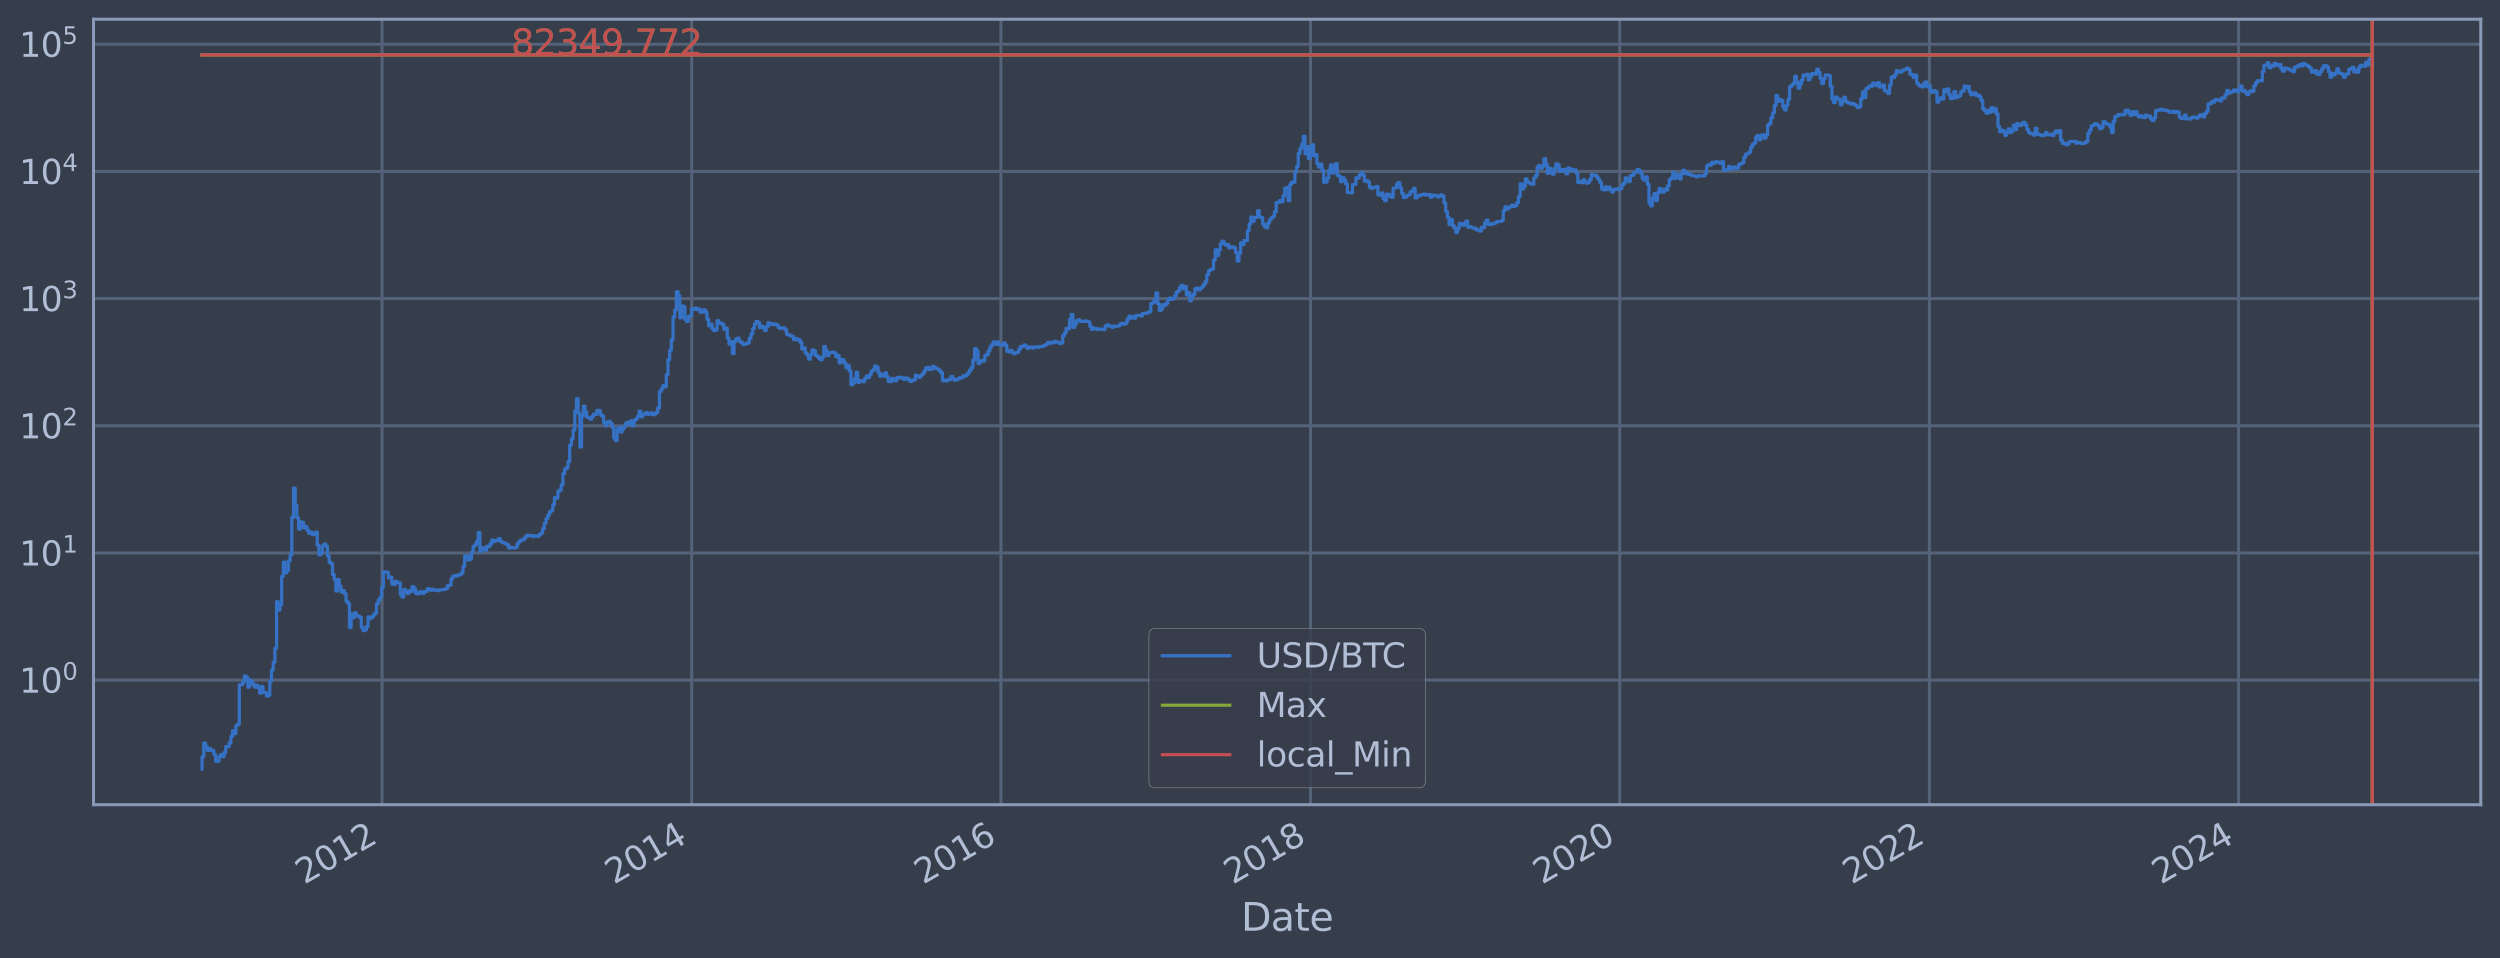 <?xml version="1.0" encoding="utf-8" standalone="no"?>
<!DOCTYPE svg PUBLIC "-//W3C//DTD SVG 1.1//EN"
  "http://www.w3.org/Graphics/SVG/1.1/DTD/svg11.dtd">
<svg xmlns:xlink="http://www.w3.org/1999/xlink" width="934.976pt" height="358.291pt" viewBox="0 0 934.976 358.291" xmlns="http://www.w3.org/2000/svg" version="1.1">
 <defs>
  <style type="text/css">*{stroke-linejoin: round; stroke-linecap: butt}</style>
 </defs>
 <g id="figure_1">
  <g id="patch_1">
   <path d="M 0 358.291 
L 934.976 358.291 
L 934.976 0 
L 0 0 
z
" style="fill: #373e4b"/>
  </g>
  <g id="axes_1">
   <g id="patch_2">
    <path d="M 34.976 300.96 
L 927.776 300.96 
L 927.776 7.2 
L 34.976 7.2 
z
" style="fill: #373e4b"/>
   </g>
   <g id="matplotlib.axis_1">
    <g id="xtick_1">
     <g id="line2d_1">
      <path d="M 142.883 300.96 
L 142.883 7.2 
" clip-path="url(#pa2a5fa09cf)" style="fill: none; stroke: #546379; stroke-width: 1.12; stroke-linecap: square"/>
     </g>
     <g id="line2d_2"/>
     <g id="text_1">
      <!-- 2012 -->
      <g style="fill: #b1bed6" transform="translate(113.802 330.885) rotate(-30) scale(0.126 -0.126)">
       <defs>
        <path id="DejaVuSans-32" d="M 1228 531 
L 3431 531 
L 3431 0 
L 469 0 
L 469 531 
Q 828 903 1448 1529 
Q 2069 2156 2228 2338 
Q 2531 2678 2651 2914 
Q 2772 3150 2772 3378 
Q 2772 3750 2511 3984 
Q 2250 4219 1831 4219 
Q 1534 4219 1204 4116 
Q 875 4013 500 3803 
L 500 4441 
Q 881 4594 1212 4672 
Q 1544 4750 1819 4750 
Q 2544 4750 2975 4387 
Q 3406 4025 3406 3419 
Q 3406 3131 3298 2873 
Q 3191 2616 2906 2266 
Q 2828 2175 2409 1742 
Q 1991 1309 1228 531 
z
" transform="scale(0.016)"/>
        <path id="DejaVuSans-30" d="M 2034 4250 
Q 1547 4250 1301 3770 
Q 1056 3291 1056 2328 
Q 1056 1369 1301 889 
Q 1547 409 2034 409 
Q 2525 409 2770 889 
Q 3016 1369 3016 2328 
Q 3016 3291 2770 3770 
Q 2525 4250 2034 4250 
z
M 2034 4750 
Q 2819 4750 3233 4129 
Q 3647 3509 3647 2328 
Q 3647 1150 3233 529 
Q 2819 -91 2034 -91 
Q 1250 -91 836 529 
Q 422 1150 422 2328 
Q 422 3509 836 4129 
Q 1250 4750 2034 4750 
z
" transform="scale(0.016)"/>
        <path id="DejaVuSans-31" d="M 794 531 
L 1825 531 
L 1825 4091 
L 703 3866 
L 703 4441 
L 1819 4666 
L 2450 4666 
L 2450 531 
L 3481 531 
L 3481 0 
L 794 0 
L 794 531 
z
" transform="scale(0.016)"/>
       </defs>
       <use xlink:href="#DejaVuSans-32"/>
       <use xlink:href="#DejaVuSans-30" x="63.623"/>
       <use xlink:href="#DejaVuSans-31" x="127.246"/>
       <use xlink:href="#DejaVuSans-32" x="190.869"/>
      </g>
     </g>
    </g>
    <g id="xtick_2">
     <g id="line2d_3">
      <path d="M 258.684 300.96 
L 258.684 7.2 
" clip-path="url(#pa2a5fa09cf)" style="fill: none; stroke: #546379; stroke-width: 1.12; stroke-linecap: square"/>
     </g>
     <g id="line2d_4"/>
     <g id="text_2">
      <!-- 2014 -->
      <g style="fill: #b1bed6" transform="translate(229.603 330.885) rotate(-30) scale(0.126 -0.126)">
       <defs>
        <path id="DejaVuSans-34" d="M 2419 4116 
L 825 1625 
L 2419 1625 
L 2419 4116 
z
M 2253 4666 
L 3047 4666 
L 3047 1625 
L 3713 1625 
L 3713 1100 
L 3047 1100 
L 3047 0 
L 2419 0 
L 2419 1100 
L 313 1100 
L 313 1709 
L 2253 4666 
z
" transform="scale(0.016)"/>
       </defs>
       <use xlink:href="#DejaVuSans-32"/>
       <use xlink:href="#DejaVuSans-30" x="63.623"/>
       <use xlink:href="#DejaVuSans-31" x="127.246"/>
       <use xlink:href="#DejaVuSans-34" x="190.869"/>
      </g>
     </g>
    </g>
    <g id="xtick_3">
     <g id="line2d_5">
      <path d="M 374.325 300.96 
L 374.325 7.2 
" clip-path="url(#pa2a5fa09cf)" style="fill: none; stroke: #546379; stroke-width: 1.12; stroke-linecap: square"/>
     </g>
     <g id="line2d_6"/>
     <g id="text_3">
      <!-- 2016 -->
      <g style="fill: #b1bed6" transform="translate(345.244 330.885) rotate(-30) scale(0.126 -0.126)">
       <defs>
        <path id="DejaVuSans-36" d="M 2113 2584 
Q 1688 2584 1439 2293 
Q 1191 2003 1191 1497 
Q 1191 994 1439 701 
Q 1688 409 2113 409 
Q 2538 409 2786 701 
Q 3034 994 3034 1497 
Q 3034 2003 2786 2293 
Q 2538 2584 2113 2584 
z
M 3366 4563 
L 3366 3988 
Q 3128 4100 2886 4159 
Q 2644 4219 2406 4219 
Q 1781 4219 1451 3797 
Q 1122 3375 1075 2522 
Q 1259 2794 1537 2939 
Q 1816 3084 2150 3084 
Q 2853 3084 3261 2657 
Q 3669 2231 3669 1497 
Q 3669 778 3244 343 
Q 2819 -91 2113 -91 
Q 1303 -91 875 529 
Q 447 1150 447 2328 
Q 447 3434 972 4092 
Q 1497 4750 2381 4750 
Q 2619 4750 2861 4703 
Q 3103 4656 3366 4563 
z
" transform="scale(0.016)"/>
       </defs>
       <use xlink:href="#DejaVuSans-32"/>
       <use xlink:href="#DejaVuSans-30" x="63.623"/>
       <use xlink:href="#DejaVuSans-31" x="127.246"/>
       <use xlink:href="#DejaVuSans-36" x="190.869"/>
      </g>
     </g>
    </g>
    <g id="xtick_4">
     <g id="line2d_7">
      <path d="M 490.125 300.96 
L 490.125 7.2 
" clip-path="url(#pa2a5fa09cf)" style="fill: none; stroke: #546379; stroke-width: 1.12; stroke-linecap: square"/>
     </g>
     <g id="line2d_8"/>
     <g id="text_4">
      <!-- 2018 -->
      <g style="fill: #b1bed6" transform="translate(461.044 330.885) rotate(-30) scale(0.126 -0.126)">
       <defs>
        <path id="DejaVuSans-38" d="M 2034 2216 
Q 1584 2216 1326 1975 
Q 1069 1734 1069 1313 
Q 1069 891 1326 650 
Q 1584 409 2034 409 
Q 2484 409 2743 651 
Q 3003 894 3003 1313 
Q 3003 1734 2745 1975 
Q 2488 2216 2034 2216 
z
M 1403 2484 
Q 997 2584 770 2862 
Q 544 3141 544 3541 
Q 544 4100 942 4425 
Q 1341 4750 2034 4750 
Q 2731 4750 3128 4425 
Q 3525 4100 3525 3541 
Q 3525 3141 3298 2862 
Q 3072 2584 2669 2484 
Q 3125 2378 3379 2068 
Q 3634 1759 3634 1313 
Q 3634 634 3220 271 
Q 2806 -91 2034 -91 
Q 1263 -91 848 271 
Q 434 634 434 1313 
Q 434 1759 690 2068 
Q 947 2378 1403 2484 
z
M 1172 3481 
Q 1172 3119 1398 2916 
Q 1625 2713 2034 2713 
Q 2441 2713 2670 2916 
Q 2900 3119 2900 3481 
Q 2900 3844 2670 4047 
Q 2441 4250 2034 4250 
Q 1625 4250 1398 4047 
Q 1172 3844 1172 3481 
z
" transform="scale(0.016)"/>
       </defs>
       <use xlink:href="#DejaVuSans-32"/>
       <use xlink:href="#DejaVuSans-30" x="63.623"/>
       <use xlink:href="#DejaVuSans-31" x="127.246"/>
       <use xlink:href="#DejaVuSans-38" x="190.869"/>
      </g>
     </g>
    </g>
    <g id="xtick_5">
     <g id="line2d_9">
      <path d="M 605.767 300.96 
L 605.767 7.2 
" clip-path="url(#pa2a5fa09cf)" style="fill: none; stroke: #546379; stroke-width: 1.12; stroke-linecap: square"/>
     </g>
     <g id="line2d_10"/>
     <g id="text_5">
      <!-- 2020 -->
      <g style="fill: #b1bed6" transform="translate(576.686 330.885) rotate(-30) scale(0.126 -0.126)">
       <use xlink:href="#DejaVuSans-32"/>
       <use xlink:href="#DejaVuSans-30" x="63.623"/>
       <use xlink:href="#DejaVuSans-32" x="127.246"/>
       <use xlink:href="#DejaVuSans-30" x="190.869"/>
      </g>
     </g>
    </g>
    <g id="xtick_6">
     <g id="line2d_11">
      <path d="M 721.567 300.96 
L 721.567 7.2 
" clip-path="url(#pa2a5fa09cf)" style="fill: none; stroke: #546379; stroke-width: 1.12; stroke-linecap: square"/>
     </g>
     <g id="line2d_12"/>
     <g id="text_6">
      <!-- 2022 -->
      <g style="fill: #b1bed6" transform="translate(692.486 330.885) rotate(-30) scale(0.126 -0.126)">
       <use xlink:href="#DejaVuSans-32"/>
       <use xlink:href="#DejaVuSans-30" x="63.623"/>
       <use xlink:href="#DejaVuSans-32" x="127.246"/>
       <use xlink:href="#DejaVuSans-32" x="190.869"/>
      </g>
     </g>
    </g>
    <g id="xtick_7">
     <g id="line2d_13">
      <path d="M 837.209 300.96 
L 837.209 7.2 
" clip-path="url(#pa2a5fa09cf)" style="fill: none; stroke: #546379; stroke-width: 1.12; stroke-linecap: square"/>
     </g>
     <g id="line2d_14"/>
     <g id="text_7">
      <!-- 2024 -->
      <g style="fill: #b1bed6" transform="translate(808.128 330.885) rotate(-30) scale(0.126 -0.126)">
       <use xlink:href="#DejaVuSans-32"/>
       <use xlink:href="#DejaVuSans-30" x="63.623"/>
       <use xlink:href="#DejaVuSans-32" x="127.246"/>
       <use xlink:href="#DejaVuSans-34" x="190.869"/>
      </g>
     </g>
    </g>
    <g id="text_8">
     <!-- Date -->
     <g style="fill: #b1bed6" transform="translate(464.167 348.096) scale(0.144 -0.144)">
      <defs>
       <path id="DejaVuSans-44" d="M 1259 4147 
L 1259 519 
L 2022 519 
Q 2988 519 3436 956 
Q 3884 1394 3884 2338 
Q 3884 3275 3436 3711 
Q 2988 4147 2022 4147 
L 1259 4147 
z
M 628 4666 
L 1925 4666 
Q 3281 4666 3915 4102 
Q 4550 3538 4550 2338 
Q 4550 1131 3912 565 
Q 3275 0 1925 0 
L 628 0 
L 628 4666 
z
" transform="scale(0.016)"/>
       <path id="DejaVuSans-61" d="M 2194 1759 
Q 1497 1759 1228 1600 
Q 959 1441 959 1056 
Q 959 750 1161 570 
Q 1363 391 1709 391 
Q 2188 391 2477 730 
Q 2766 1069 2766 1631 
L 2766 1759 
L 2194 1759 
z
M 3341 1997 
L 3341 0 
L 2766 0 
L 2766 531 
Q 2569 213 2275 61 
Q 1981 -91 1556 -91 
Q 1019 -91 701 211 
Q 384 513 384 1019 
Q 384 1609 779 1909 
Q 1175 2209 1959 2209 
L 2766 2209 
L 2766 2266 
Q 2766 2663 2505 2880 
Q 2244 3097 1772 3097 
Q 1472 3097 1187 3025 
Q 903 2953 641 2809 
L 641 3341 
Q 956 3463 1253 3523 
Q 1550 3584 1831 3584 
Q 2591 3584 2966 3190 
Q 3341 2797 3341 1997 
z
" transform="scale(0.016)"/>
       <path id="DejaVuSans-74" d="M 1172 4494 
L 1172 3500 
L 2356 3500 
L 2356 3053 
L 1172 3053 
L 1172 1153 
Q 1172 725 1289 603 
Q 1406 481 1766 481 
L 2356 481 
L 2356 0 
L 1766 0 
Q 1100 0 847 248 
Q 594 497 594 1153 
L 594 3053 
L 172 3053 
L 172 3500 
L 594 3500 
L 594 4494 
L 1172 4494 
z
" transform="scale(0.016)"/>
       <path id="DejaVuSans-65" d="M 3597 1894 
L 3597 1613 
L 953 1613 
Q 991 1019 1311 708 
Q 1631 397 2203 397 
Q 2534 397 2845 478 
Q 3156 559 3463 722 
L 3463 178 
Q 3153 47 2828 -22 
Q 2503 -91 2169 -91 
Q 1331 -91 842 396 
Q 353 884 353 1716 
Q 353 2575 817 3079 
Q 1281 3584 2069 3584 
Q 2775 3584 3186 3129 
Q 3597 2675 3597 1894 
z
M 3022 2063 
Q 3016 2534 2758 2815 
Q 2500 3097 2075 3097 
Q 1594 3097 1305 2825 
Q 1016 2553 972 2059 
L 3022 2063 
z
" transform="scale(0.016)"/>
      </defs>
      <use xlink:href="#DejaVuSans-44"/>
      <use xlink:href="#DejaVuSans-61" x="77.002"/>
      <use xlink:href="#DejaVuSans-74" x="138.281"/>
      <use xlink:href="#DejaVuSans-65" x="177.49"/>
     </g>
    </g>
   </g>
   <g id="matplotlib.axis_2">
    <g id="ytick_1">
     <g id="line2d_15">
      <path d="M 34.976 254.361 
L 927.776 254.361 
" clip-path="url(#pa2a5fa09cf)" style="fill: none; stroke: #546379; stroke-width: 1.12; stroke-linecap: square"/>
     </g>
     <g id="line2d_16"/>
     <g id="text_9">
      <!-- $\mathdefault{10^{0}}$ -->
      <g style="fill: #b1bed6" transform="translate(7.2 259.148) scale(0.126 -0.126)">
       <use xlink:href="#DejaVuSans-31" transform="translate(0 0.766)"/>
       <use xlink:href="#DejaVuSans-30" transform="translate(63.623 0.766)"/>
       <use xlink:href="#DejaVuSans-30" transform="translate(128.203 39.047) scale(0.7)"/>
      </g>
     </g>
    </g>
    <g id="ytick_2">
     <g id="line2d_17">
      <path d="M 34.976 206.797 
L 927.776 206.797 
" clip-path="url(#pa2a5fa09cf)" style="fill: none; stroke: #546379; stroke-width: 1.12; stroke-linecap: square"/>
     </g>
     <g id="line2d_18"/>
     <g id="text_10">
      <!-- $\mathdefault{10^{1}}$ -->
      <g style="fill: #b1bed6" transform="translate(7.2 211.584) scale(0.126 -0.126)">
       <use xlink:href="#DejaVuSans-31" transform="translate(0 0.684)"/>
       <use xlink:href="#DejaVuSans-30" transform="translate(63.623 0.684)"/>
       <use xlink:href="#DejaVuSans-31" transform="translate(128.203 38.966) scale(0.7)"/>
      </g>
     </g>
    </g>
    <g id="ytick_3">
     <g id="line2d_19">
      <path d="M 34.976 159.233 
L 927.776 159.233 
" clip-path="url(#pa2a5fa09cf)" style="fill: none; stroke: #546379; stroke-width: 1.12; stroke-linecap: square"/>
     </g>
     <g id="line2d_20"/>
     <g id="text_11">
      <!-- $\mathdefault{10^{2}}$ -->
      <g style="fill: #b1bed6" transform="translate(7.2 164.02) scale(0.126 -0.126)">
       <use xlink:href="#DejaVuSans-31" transform="translate(0 0.766)"/>
       <use xlink:href="#DejaVuSans-30" transform="translate(63.623 0.766)"/>
       <use xlink:href="#DejaVuSans-32" transform="translate(128.203 39.047) scale(0.7)"/>
      </g>
     </g>
    </g>
    <g id="ytick_4">
     <g id="line2d_21">
      <path d="M 34.976 111.669 
L 927.776 111.669 
" clip-path="url(#pa2a5fa09cf)" style="fill: none; stroke: #546379; stroke-width: 1.12; stroke-linecap: square"/>
     </g>
     <g id="line2d_22"/>
     <g id="text_12">
      <!-- $\mathdefault{10^{3}}$ -->
      <g style="fill: #b1bed6" transform="translate(7.2 116.456) scale(0.126 -0.126)">
       <defs>
        <path id="DejaVuSans-33" d="M 2597 2516 
Q 3050 2419 3304 2112 
Q 3559 1806 3559 1356 
Q 3559 666 3084 287 
Q 2609 -91 1734 -91 
Q 1441 -91 1130 -33 
Q 819 25 488 141 
L 488 750 
Q 750 597 1062 519 
Q 1375 441 1716 441 
Q 2309 441 2620 675 
Q 2931 909 2931 1356 
Q 2931 1769 2642 2001 
Q 2353 2234 1838 2234 
L 1294 2234 
L 1294 2753 
L 1863 2753 
Q 2328 2753 2575 2939 
Q 2822 3125 2822 3475 
Q 2822 3834 2567 4026 
Q 2313 4219 1838 4219 
Q 1578 4219 1281 4162 
Q 984 4106 628 3988 
L 628 4550 
Q 988 4650 1302 4700 
Q 1616 4750 1894 4750 
Q 2613 4750 3031 4423 
Q 3450 4097 3450 3541 
Q 3450 3153 3228 2886 
Q 3006 2619 2597 2516 
z
" transform="scale(0.016)"/>
       </defs>
       <use xlink:href="#DejaVuSans-31" transform="translate(0 0.766)"/>
       <use xlink:href="#DejaVuSans-30" transform="translate(63.623 0.766)"/>
       <use xlink:href="#DejaVuSans-33" transform="translate(128.203 39.047) scale(0.7)"/>
      </g>
     </g>
    </g>
    <g id="ytick_5">
     <g id="line2d_23">
      <path d="M 34.976 64.105 
L 927.776 64.105 
" clip-path="url(#pa2a5fa09cf)" style="fill: none; stroke: #546379; stroke-width: 1.12; stroke-linecap: square"/>
     </g>
     <g id="line2d_24"/>
     <g id="text_13">
      <!-- $\mathdefault{10^{4}}$ -->
      <g style="fill: #b1bed6" transform="translate(7.2 68.892) scale(0.126 -0.126)">
       <use xlink:href="#DejaVuSans-31" transform="translate(0 0.684)"/>
       <use xlink:href="#DejaVuSans-30" transform="translate(63.623 0.684)"/>
       <use xlink:href="#DejaVuSans-34" transform="translate(128.203 38.966) scale(0.7)"/>
      </g>
     </g>
    </g>
    <g id="ytick_6">
     <g id="line2d_25">
      <path d="M 34.976 16.541 
L 927.776 16.541 
" clip-path="url(#pa2a5fa09cf)" style="fill: none; stroke: #546379; stroke-width: 1.12; stroke-linecap: square"/>
     </g>
     <g id="line2d_26"/>
     <g id="text_14">
      <!-- $\mathdefault{10^{5}}$ -->
      <g style="fill: #b1bed6" transform="translate(7.2 21.328) scale(0.126 -0.126)">
       <defs>
        <path id="DejaVuSans-35" d="M 691 4666 
L 3169 4666 
L 3169 4134 
L 1269 4134 
L 1269 2991 
Q 1406 3038 1543 3061 
Q 1681 3084 1819 3084 
Q 2600 3084 3056 2656 
Q 3513 2228 3513 1497 
Q 3513 744 3044 326 
Q 2575 -91 1722 -91 
Q 1428 -91 1123 -41 
Q 819 9 494 109 
L 494 744 
Q 775 591 1075 516 
Q 1375 441 1709 441 
Q 2250 441 2565 725 
Q 2881 1009 2881 1497 
Q 2881 1984 2565 2268 
Q 2250 2553 1709 2553 
Q 1456 2553 1204 2497 
Q 953 2441 691 2322 
L 691 4666 
z
" transform="scale(0.016)"/>
       </defs>
       <use xlink:href="#DejaVuSans-31" transform="translate(0 0.684)"/>
       <use xlink:href="#DejaVuSans-30" transform="translate(63.623 0.684)"/>
       <use xlink:href="#DejaVuSans-35" transform="translate(128.203 38.966) scale(0.7)"/>
      </g>
     </g>
    </g>
    <g id="ytick_7">
     <g id="line2d_27"/>
    </g>
    <g id="ytick_8">
     <g id="line2d_28"/>
    </g>
    <g id="ytick_9">
     <g id="line2d_29"/>
    </g>
    <g id="ytick_10">
     <g id="line2d_30"/>
    </g>
    <g id="ytick_11">
     <g id="line2d_31"/>
    </g>
    <g id="ytick_12">
     <g id="line2d_32"/>
    </g>
    <g id="ytick_13">
     <g id="line2d_33"/>
    </g>
    <g id="ytick_14">
     <g id="line2d_34"/>
    </g>
    <g id="ytick_15">
     <g id="line2d_35"/>
    </g>
    <g id="ytick_16">
     <g id="line2d_36"/>
    </g>
    <g id="ytick_17">
     <g id="line2d_37"/>
    </g>
    <g id="ytick_18">
     <g id="line2d_38"/>
    </g>
    <g id="ytick_19">
     <g id="line2d_39"/>
    </g>
    <g id="ytick_20">
     <g id="line2d_40"/>
    </g>
    <g id="ytick_21">
     <g id="line2d_41"/>
    </g>
    <g id="ytick_22">
     <g id="line2d_42"/>
    </g>
    <g id="ytick_23">
     <g id="line2d_43"/>
    </g>
    <g id="ytick_24">
     <g id="line2d_44"/>
    </g>
    <g id="ytick_25">
     <g id="line2d_45"/>
    </g>
    <g id="ytick_26">
     <g id="line2d_46"/>
    </g>
    <g id="ytick_27">
     <g id="line2d_47"/>
    </g>
    <g id="ytick_28">
     <g id="line2d_48"/>
    </g>
    <g id="ytick_29">
     <g id="line2d_49"/>
    </g>
    <g id="ytick_30">
     <g id="line2d_50"/>
    </g>
    <g id="ytick_31">
     <g id="line2d_51"/>
    </g>
    <g id="ytick_32">
     <g id="line2d_52"/>
    </g>
    <g id="ytick_33">
     <g id="line2d_53"/>
    </g>
    <g id="ytick_34">
     <g id="line2d_54"/>
    </g>
    <g id="ytick_35">
     <g id="line2d_55"/>
    </g>
    <g id="ytick_36">
     <g id="line2d_56"/>
    </g>
    <g id="ytick_37">
     <g id="line2d_57"/>
    </g>
    <g id="ytick_38">
     <g id="line2d_58"/>
    </g>
    <g id="ytick_39">
     <g id="line2d_59"/>
    </g>
    <g id="ytick_40">
     <g id="line2d_60"/>
    </g>
    <g id="ytick_41">
     <g id="line2d_61"/>
    </g>
    <g id="ytick_42">
     <g id="line2d_62"/>
    </g>
    <g id="ytick_43">
     <g id="line2d_63"/>
    </g>
    <g id="ytick_44">
     <g id="line2d_64"/>
    </g>
    <g id="ytick_45">
     <g id="line2d_65"/>
    </g>
    <g id="ytick_46">
     <g id="line2d_66"/>
    </g>
    <g id="ytick_47">
     <g id="line2d_67"/>
    </g>
    <g id="ytick_48">
     <g id="line2d_68"/>
    </g>
    <g id="ytick_49">
     <g id="line2d_69"/>
    </g>
    <g id="ytick_50">
     <g id="line2d_70"/>
    </g>
    <g id="ytick_51">
     <g id="line2d_71"/>
    </g>
    <g id="ytick_52">
     <g id="line2d_72"/>
    </g>
    <g id="ytick_53">
     <g id="line2d_73"/>
    </g>
    <g id="ytick_54">
     <g id="line2d_74"/>
    </g>
   </g>
   <g id="line2d_75">
    <path d="M 75.558 287.607 
L 75.558 282.998 
L 76.191 282.998 
L 76.191 277.899 
L 76.825 277.899 
L 76.825 279.232 
L 77.459 279.232 
L 77.459 280.657 
L 78.092 280.657 
L 78.092 279.932 
L 78.726 279.932 
L 78.726 280.657 
L 79.993 280.657 
L 79.993 282.188 
L 80.627 282.188 
L 80.627 284.72 
L 81.894 284.72 
L 81.894 282.998 
L 82.528 282.998 
L 82.528 282.188 
L 83.162 282.188 
L 83.162 282.998 
L 83.795 282.998 
L 83.795 281.408 
L 84.429 281.408 
L 84.429 279.232 
L 85.696 279.232 
L 85.696 277.899 
L 86.33 277.899 
L 86.33 275.465 
L 86.964 275.465 
L 86.964 273.289 
L 87.597 273.289 
L 87.597 274.349 
L 88.231 274.349 
L 88.231 271.32 
L 88.865 271.32 
L 88.865 270.856 
L 89.498 270.856 
L 89.498 256.084 
L 90.765 256.084 
L 90.765 254.991 
L 91.399 254.991 
L 91.399 252.772 
L 92.033 252.772 
L 92.033 253.354 
L 92.666 253.354 
L 92.666 257.002 
L 93.3 257.002 
L 93.3 254.361 
L 93.934 254.361 
L 93.934 254.991 
L 94.567 254.991 
L 94.567 256.084 
L 95.201 256.084 
L 95.201 257.002 
L 95.835 257.002 
L 95.835 256.31 
L 96.468 256.31 
L 96.468 257.238 
L 97.102 257.238 
L 97.102 259.231 
L 97.736 259.231 
L 97.736 256.769 
L 98.369 256.769 
L 98.369 258.971 
L 99.637 258.971 
L 99.637 260.304 
L 100.27 260.304 
L 100.27 260.03 
L 100.904 260.03 
L 100.904 254.779 
L 101.538 254.779 
L 101.538 250.595 
L 102.171 250.595 
L 102.171 247.708 
L 102.805 247.708 
L 102.805 242.45 
L 103.439 242.45 
L 103.439 225.014 
L 104.072 225.014 
L 104.072 228.132 
L 104.706 228.132 
L 104.706 226.195 
L 105.34 226.195 
L 105.34 215.538 
L 105.973 215.538 
L 105.973 210.228 
L 106.607 210.228 
L 106.607 214.224 
L 107.24 214.224 
L 107.24 213.383 
L 107.874 213.383 
L 107.874 209.722 
L 108.508 209.722 
L 108.508 207.491 
L 109.141 207.491 
L 109.141 193.484 
L 109.775 193.484 
L 109.775 182.552 
L 110.409 182.552 
L 110.409 189.008 
L 111.042 189.008 
L 111.042 193.681 
L 111.676 193.681 
L 111.676 197.892 
L 112.31 197.892 
L 112.31 195.143 
L 112.943 195.143 
L 112.943 195.415 
L 113.577 195.415 
L 113.577 197.427 
L 114.211 197.427 
L 114.211 196.96 
L 114.844 196.96 
L 114.844 198.326 
L 115.478 198.326 
L 115.478 199.481 
L 116.112 199.481 
L 116.112 199.065 
L 116.745 199.065 
L 116.745 199.951 
L 117.379 199.951 
L 117.379 199.7 
L 118.013 199.7 
L 118.013 199.008 
L 118.646 199.008 
L 118.646 203.91 
L 119.28 203.91 
L 119.28 207.512 
L 119.914 207.512 
L 119.914 206.943 
L 120.547 206.943 
L 120.547 204.163 
L 121.181 204.163 
L 121.181 203.466 
L 121.814 203.466 
L 121.814 204.273 
L 122.448 204.273 
L 122.448 207.901 
L 123.082 207.901 
L 123.082 210.252 
L 123.715 210.252 
L 123.715 210.721 
L 124.349 210.721 
L 124.349 214.886 
L 124.983 214.886 
L 124.983 216.705 
L 125.616 216.705 
L 125.616 221.033 
L 126.25 221.033 
L 126.25 216.739 
L 126.884 216.739 
L 126.884 219.184 
L 127.517 219.184 
L 127.517 221.365 
L 128.151 221.365 
L 128.151 220.869 
L 128.785 220.869 
L 128.785 222.002 
L 129.418 222.002 
L 129.418 224.915 
L 130.052 224.915 
L 130.052 225.673 
L 130.686 225.673 
L 130.686 234.703 
L 131.319 234.703 
L 131.319 229.574 
L 131.953 229.574 
L 131.953 230.99 
L 132.587 230.99 
L 132.587 229.204 
L 133.22 229.204 
L 133.22 230.206 
L 133.854 230.206 
L 133.854 230.399 
L 134.488 230.399 
L 134.488 230.924 
L 135.121 230.924 
L 135.121 234.624 
L 135.755 234.624 
L 135.755 235.851 
L 136.389 235.851 
L 136.389 235.6 
L 137.022 235.6 
L 137.022 234.308 
L 137.656 234.308 
L 137.656 230.725 
L 138.289 230.725 
L 138.289 231.259 
L 138.923 231.259 
L 138.923 230.857 
L 139.557 230.857 
L 139.557 229.951 
L 140.19 229.951 
L 140.19 229.327 
L 140.824 229.327 
L 140.824 225.829 
L 141.458 225.829 
L 141.458 224.473 
L 142.091 224.473 
L 142.091 223.43 
L 142.725 223.43 
L 142.725 219.641 
L 143.359 219.641 
L 143.359 213.989 
L 143.992 213.989 
L 143.992 213.872 
L 144.626 213.872 
L 144.626 214.047 
L 145.26 214.047 
L 145.26 216.113 
L 145.893 216.113 
L 145.893 215.792 
L 146.527 215.792 
L 146.527 218.409 
L 147.161 218.409 
L 147.161 218.591 
L 147.794 218.591 
L 147.794 217.384 
L 148.428 217.384 
L 148.428 217.908 
L 149.695 217.979 
L 149.695 222.219 
L 150.329 222.219 
L 150.329 223.292 
L 150.963 223.292 
L 150.963 220.425 
L 151.596 220.425 
L 151.596 221.198 
L 152.23 221.198 
L 152.23 221.916 
L 152.864 221.916 
L 152.864 220.91 
L 153.497 220.91 
L 153.497 221.198 
L 154.131 221.198 
L 154.131 219.373 
L 154.764 219.373 
L 154.764 220.187 
L 155.398 220.187 
L 155.398 221.916 
L 156.032 221.916 
L 156.032 222.088 
L 156.665 222.088 
L 156.665 221.365 
L 157.933 221.282 
L 157.933 221.959 
L 158.566 221.959 
L 158.566 221.24 
L 159.834 221.157 
L 159.834 220.147 
L 160.467 220.147 
L 160.467 220.345 
L 161.101 220.345 
L 161.101 220.747 
L 161.735 220.747 
L 161.735 220.385 
L 162.368 220.385 
L 162.368 220.707 
L 163.636 220.707 
L 163.636 220.91 
L 164.269 220.91 
L 164.269 220.585 
L 166.17 220.505 
L 166.17 220.385 
L 166.804 220.385 
L 166.804 220.029 
L 167.438 220.029 
L 167.438 218.923 
L 168.705 218.849 
L 168.705 216.44 
L 169.338 216.44 
L 169.338 215.506 
L 169.972 215.506 
L 169.972 215.256 
L 170.606 215.256 
L 170.606 215.443 
L 171.239 215.443 
L 171.239 215.039 
L 171.873 215.039 
L 171.873 214.886 
L 172.507 214.886 
L 172.507 214.224 
L 173.14 214.224 
L 173.14 211.798 
L 173.774 211.798 
L 173.774 207.922 
L 174.408 207.922 
L 174.408 207.792 
L 175.041 207.792 
L 175.041 209.438 
L 175.675 209.438 
L 175.675 209.089 
L 176.309 209.089 
L 176.309 206.551 
L 176.942 206.551 
L 176.942 204.401 
L 177.576 204.401 
L 177.576 203.732 
L 178.21 203.732 
L 178.21 202.521 
L 178.843 202.521 
L 178.843 199.151 
L 179.477 199.151 
L 179.477 206.267 
L 180.111 206.267 
L 180.111 204.847 
L 180.744 204.847 
L 180.744 204.998 
L 181.378 204.998 
L 181.378 205.75 
L 182.012 205.75 
L 182.012 204.328 
L 183.279 204.383 
L 183.279 203.309 
L 183.913 203.309 
L 183.913 201.974 
L 184.546 201.974 
L 184.546 202.555 
L 185.18 202.555 
L 185.18 202.254 
L 185.813 202.254 
L 185.813 202.056 
L 186.447 202.056 
L 186.447 201.426 
L 187.081 201.426 
L 187.081 202.521 
L 187.714 202.521 
L 187.714 202.86 
L 188.348 202.86 
L 188.348 203.066 
L 188.982 203.066 
L 188.982 203.378 
L 189.615 203.378 
L 189.615 203.803 
L 190.249 203.803 
L 190.249 204.96 
L 190.883 204.96 
L 190.883 204.716 
L 191.516 204.716 
L 191.516 204.885 
L 192.784 204.923 
L 192.784 204.698 
L 193.417 204.698 
L 193.417 203.343 
L 194.051 203.343 
L 194.051 202.488 
L 194.685 202.488 
L 194.685 201.991 
L 195.952 201.925 
L 195.952 201.235 
L 196.586 201.235 
L 196.586 200.522 
L 197.219 200.522 
L 197.219 200.144 
L 197.853 200.144 
L 197.853 200.4 
L 199.12 200.294 
L 199.12 200.675 
L 199.754 200.675 
L 199.754 200.37 
L 200.387 200.37 
L 200.387 200.568 
L 201.655 200.537 
L 201.655 199.862 
L 202.288 199.862 
L 202.288 199.395 
L 202.922 199.395 
L 202.922 197.705 
L 203.556 197.705 
L 203.556 195.679 
L 204.189 195.679 
L 204.189 194.045 
L 204.823 194.045 
L 204.823 192.708 
L 205.457 192.708 
L 205.457 191.471 
L 206.09 191.471 
L 206.09 190.956 
L 206.724 190.956 
L 206.724 188.739 
L 207.358 188.739 
L 207.358 186.128 
L 207.991 186.128 
L 207.991 186.295 
L 208.625 186.295 
L 208.625 183.749 
L 209.259 183.749 
L 209.259 183.293 
L 209.892 183.293 
L 209.892 181.367 
L 210.526 181.367 
L 210.526 177.153 
L 211.16 177.153 
L 211.16 175.454 
L 211.793 175.454 
L 211.793 174.891 
L 212.427 174.891 
L 212.427 172.694 
L 213.061 172.694 
L 213.061 166.528 
L 213.694 166.528 
L 213.694 164.158 
L 214.328 164.158 
L 214.328 160.844 
L 214.962 160.844 
L 214.962 153.655 
L 215.595 153.655 
L 215.595 149.103 
L 216.229 149.103 
L 216.229 154.64 
L 216.862 154.64 
L 216.862 167.17 
L 217.496 167.17 
L 217.496 155.654 
L 218.13 155.654 
L 218.13 151.917 
L 218.763 151.917 
L 218.763 154.054 
L 219.397 154.054 
L 219.397 155.99 
L 220.031 155.99 
L 220.031 156.171 
L 220.664 156.171 
L 220.664 156.766 
L 221.298 156.766 
L 221.298 155.816 
L 221.932 155.816 
L 221.932 154.903 
L 223.199 155.008 
L 223.199 153.5 
L 224.466 153.452 
L 224.466 155.055 
L 225.1 155.055 
L 225.1 155.645 
L 225.734 155.645 
L 225.734 158.01 
L 226.367 158.01 
L 226.367 159.238 
L 227.001 159.238 
L 227.001 157.761 
L 227.635 157.761 
L 227.635 157.577 
L 228.268 157.577 
L 228.268 158.423 
L 228.902 158.423 
L 228.902 159.809 
L 229.536 159.809 
L 229.536 163.832 
L 230.169 163.832 
L 230.169 164.77 
L 230.803 164.77 
L 230.803 160.514 
L 231.436 160.514 
L 231.436 159.852 
L 232.07 159.852 
L 232.07 161.55 
L 232.704 161.55 
L 232.704 160.4 
L 233.337 160.4 
L 233.337 159.504 
L 233.971 159.504 
L 233.971 158.3 
L 234.605 158.3 
L 234.605 157.89 
L 235.238 157.89 
L 235.238 158.663 
L 235.872 158.663 
L 235.872 157.387 
L 236.506 157.387 
L 236.506 159.293 
L 237.139 159.293 
L 237.139 157.184 
L 237.773 157.184 
L 237.773 156.658 
L 238.407 156.658 
L 238.407 155.727 
L 239.04 155.727 
L 239.04 153.799 
L 239.674 153.799 
L 239.674 155.883 
L 240.308 155.883 
L 240.308 155.122 
L 240.941 155.122 
L 240.941 154.782 
L 241.575 154.782 
L 241.575 154.277 
L 242.209 154.277 
L 242.209 154.969 
L 242.842 154.969 
L 242.842 154.682 
L 243.476 154.682 
L 243.476 154.418 
L 244.11 154.418 
L 244.11 155.136 
L 244.743 155.136 
L 244.743 154.77 
L 245.377 154.77 
L 245.377 154.2 
L 246.011 154.2 
L 246.011 152.552 
L 246.644 152.552 
L 246.644 146.401 
L 247.278 146.401 
L 247.278 145.403 
L 247.911 145.403 
L 247.911 144.215 
L 248.545 144.215 
L 248.545 144.608 
L 249.179 144.608 
L 249.179 140.093 
L 249.812 140.093 
L 249.812 134.571 
L 250.446 134.571 
L 250.446 130.962 
L 251.08 130.962 
L 251.08 127.047 
L 251.713 127.047 
L 251.713 118.548 
L 252.347 118.548 
L 252.347 115.906 
L 252.981 115.906 
L 252.981 109.073 
L 253.614 109.073 
L 253.614 110.657 
L 254.248 110.657 
L 254.248 118.863 
L 254.882 118.863 
L 254.882 114.383 
L 255.515 114.383 
L 255.515 114.713 
L 256.149 114.713 
L 256.149 119.476 
L 256.783 119.476 
L 256.783 120.253 
L 257.416 120.253 
L 257.416 118.341 
L 258.05 118.341 
L 258.05 118.114 
L 258.684 118.114 
L 258.684 115.55 
L 259.317 115.55 
L 259.317 115.686 
L 259.951 115.686 
L 259.951 115.172 
L 260.585 115.172 
L 260.585 115.841 
L 261.218 115.841 
L 261.218 115.573 
L 261.852 115.573 
L 261.852 116.801 
L 262.485 116.801 
L 262.485 116.654 
L 263.119 116.654 
L 263.119 115.842 
L 263.753 115.842 
L 263.753 116.775 
L 264.386 116.775 
L 264.386 119.413 
L 265.02 119.413 
L 265.02 121.88 
L 265.654 121.88 
L 265.654 121.215 
L 266.287 121.215 
L 266.287 122.939 
L 266.921 122.939 
L 266.921 123.664 
L 267.555 123.664 
L 267.555 123.372 
L 268.188 123.372 
L 268.188 119.92 
L 268.822 119.92 
L 268.822 120.891 
L 270.089 120.856 
L 270.089 121.388 
L 270.723 121.388 
L 270.723 123.176 
L 271.357 123.176 
L 271.357 122.716 
L 271.99 122.716 
L 271.99 126.405 
L 272.624 126.405 
L 272.624 128.67 
L 273.258 128.67 
L 273.258 127.8 
L 273.891 127.8 
L 273.891 132.263 
L 274.525 132.263 
L 274.525 127.726 
L 275.159 127.726 
L 275.159 126.74 
L 275.792 126.74 
L 275.792 126.467 
L 276.426 126.467 
L 276.426 127.644 
L 277.06 127.644 
L 277.06 128.071 
L 277.693 128.071 
L 277.693 128.781 
L 278.96 128.741 
L 278.96 128.513 
L 279.594 128.513 
L 279.594 128.204 
L 280.228 128.204 
L 280.228 126.484 
L 280.861 126.484 
L 280.861 124.866 
L 281.495 124.866 
L 281.495 122.886 
L 282.129 122.886 
L 282.129 121.19 
L 282.762 121.19 
L 282.762 120.206 
L 283.396 120.206 
L 283.396 120.606 
L 284.03 120.606 
L 284.03 122.514 
L 284.663 122.514 
L 284.663 121.948 
L 285.297 121.948 
L 285.297 122.535 
L 285.931 122.535 
L 285.931 123.619 
L 286.564 123.619 
L 286.564 122.222 
L 287.198 122.222 
L 287.198 120.716 
L 287.832 120.716 
L 287.832 121.4 
L 288.465 121.4 
L 288.465 121.083 
L 289.099 121.083 
L 289.099 121.409 
L 289.733 121.409 
L 289.733 121.214 
L 290.366 121.214 
L 290.366 121.53 
L 291 121.53 
L 291 122.44 
L 291.634 122.44 
L 291.634 122.849 
L 292.267 122.849 
L 292.267 122.621 
L 293.535 122.604 
L 293.535 123.317 
L 294.168 123.317 
L 294.168 125.024 
L 294.802 125.024 
L 294.802 125.224 
L 295.435 125.224 
L 295.435 125.658 
L 296.703 125.716 
L 296.703 126.988 
L 297.336 126.988 
L 297.336 126.578 
L 297.97 126.578 
L 297.97 127.119 
L 298.604 127.119 
L 298.604 126.964 
L 299.237 126.964 
L 299.237 127.986 
L 299.871 127.986 
L 299.871 130.538 
L 300.505 130.538 
L 300.505 130.077 
L 301.138 130.077 
L 301.138 131.992 
L 301.772 131.992 
L 301.772 132.837 
L 302.406 132.837 
L 302.406 134.318 
L 303.039 134.318 
L 303.039 132.662 
L 303.673 132.662 
L 303.673 130.865 
L 304.307 130.865 
L 304.307 131.15 
L 304.94 131.15 
L 304.94 132.935 
L 305.574 132.935 
L 305.574 133.302 
L 306.208 133.302 
L 306.208 134.089 
L 306.841 134.089 
L 306.841 134.556 
L 307.475 134.556 
L 307.475 133.537 
L 308.109 133.537 
L 308.109 129.58 
L 308.742 129.58 
L 308.742 131.127 
L 309.376 131.127 
L 309.376 132.977 
L 310.009 132.977 
L 310.009 131.953 
L 310.643 131.953 
L 310.643 131.821 
L 311.277 131.821 
L 311.277 131.677 
L 311.91 131.677 
L 311.91 131.927 
L 312.544 131.927 
L 312.544 133.427 
L 313.178 133.427 
L 313.178 132.9 
L 313.811 132.9 
L 313.811 135.712 
L 314.445 135.712 
L 314.445 134.447 
L 315.079 134.447 
L 315.079 134.575 
L 315.712 134.575 
L 315.712 135.796 
L 316.346 135.796 
L 316.346 137.593 
L 316.98 137.593 
L 316.98 136.678 
L 317.613 136.678 
L 317.613 138.74 
L 318.247 138.74 
L 318.247 143.887 
L 318.881 143.887 
L 318.881 143.324 
L 319.514 143.324 
L 319.514 141.698 
L 320.148 141.698 
L 320.148 139.218 
L 320.782 139.218 
L 320.782 143.017 
L 321.415 143.017 
L 321.415 142.326 
L 322.049 142.326 
L 322.049 142.581 
L 322.683 142.581 
L 322.683 142.729 
L 323.316 142.729 
L 323.316 141.628 
L 323.95 141.628 
L 323.95 140.657 
L 324.584 140.657 
L 324.584 141.154 
L 325.217 141.154 
L 325.217 140.019 
L 325.851 140.019 
L 325.851 138.711 
L 326.484 138.711 
L 326.484 138.337 
L 327.118 138.337 
L 327.118 136.894 
L 327.752 136.894 
L 327.752 137.291 
L 328.385 137.291 
L 328.385 139.329 
L 329.019 139.329 
L 329.019 140.723 
L 329.653 140.723 
L 329.653 140.063 
L 330.286 140.063 
L 330.286 140.598 
L 330.92 140.598 
L 330.92 139.454 
L 331.554 139.454 
L 331.554 140.892 
L 332.187 140.892 
L 332.187 142.666 
L 333.455 142.7 
L 333.455 141.509 
L 334.088 141.509 
L 334.088 142.364 
L 335.356 142.425 
L 335.356 141.195 
L 335.989 141.195 
L 335.989 141.395 
L 336.623 141.395 
L 336.623 141.067 
L 337.257 141.067 
L 337.257 141.377 
L 337.89 141.377 
L 337.89 141.903 
L 338.524 141.903 
L 338.524 141.343 
L 339.158 141.343 
L 339.158 141.557 
L 339.791 141.557 
L 339.791 142.178 
L 340.425 142.178 
L 340.425 142.678 
L 341.058 142.678 
L 341.058 142.239 
L 341.692 142.239 
L 341.692 142.064 
L 342.326 142.064 
L 342.326 140.307 
L 342.959 140.307 
L 342.959 140.744 
L 343.593 140.744 
L 343.593 141.132 
L 344.227 141.132 
L 344.227 140.424 
L 344.86 140.424 
L 344.86 139.923 
L 345.494 139.923 
L 345.494 138.829 
L 346.128 138.829 
L 346.128 137.605 
L 346.761 137.605 
L 346.761 137.389 
L 347.395 137.389 
L 347.395 138.207 
L 348.662 138.115 
L 348.662 137.04 
L 349.296 137.04 
L 349.296 137.351 
L 349.93 137.351 
L 349.93 137.882 
L 350.563 137.882 
L 350.563 138.015 
L 351.197 138.015 
L 351.197 138.641 
L 351.831 138.641 
L 351.831 139.382 
L 352.464 139.382 
L 352.464 142.368 
L 353.098 142.368 
L 353.098 142.196 
L 353.732 142.196 
L 353.732 142.472 
L 354.365 142.472 
L 354.365 142.006 
L 355.633 141.963 
L 355.633 140.79 
L 356.266 140.79 
L 356.266 141.608 
L 356.9 141.608 
L 356.9 142.179 
L 357.533 142.179 
L 357.533 142.014 
L 358.167 142.014 
L 358.167 141.672 
L 358.801 141.672 
L 358.801 141.223 
L 359.434 141.223 
L 359.434 141.342 
L 360.068 141.342 
L 360.068 140.572 
L 361.335 140.662 
L 361.335 140.103 
L 361.969 140.103 
L 361.969 139.413 
L 362.603 139.413 
L 362.603 138.386 
L 363.236 138.386 
L 363.236 137.477 
L 363.87 137.477 
L 363.87 134.686 
L 364.504 134.686 
L 364.504 130.366 
L 365.137 130.366 
L 365.137 131.278 
L 365.771 131.278 
L 365.771 135.93 
L 366.405 135.93 
L 366.405 135.273 
L 367.038 135.273 
L 367.038 134.829 
L 367.672 134.829 
L 367.672 134.983 
L 368.306 134.983 
L 368.306 132.888 
L 368.939 132.888 
L 368.939 132.626 
L 369.573 132.626 
L 369.573 131.282 
L 370.207 131.282 
L 370.207 129.762 
L 370.84 129.762 
L 370.84 128.941 
L 371.474 128.941 
L 371.474 127.864 
L 372.107 127.864 
L 372.107 128.706 
L 372.741 128.706 
L 372.741 127.913 
L 373.375 127.913 
L 373.375 128.948 
L 374.642 128.971 
L 374.642 129.139 
L 375.276 129.139 
L 375.276 128.236 
L 375.909 128.236 
L 375.909 129.125 
L 376.543 129.125 
L 376.543 131.36 
L 377.177 131.36 
L 377.177 131.575 
L 377.81 131.575 
L 377.81 131.032 
L 378.444 131.032 
L 378.444 131.842 
L 379.078 131.842 
L 379.078 132.294 
L 379.711 132.294 
L 379.711 131.93 
L 380.345 131.93 
L 380.345 131.764 
L 380.979 131.764 
L 380.979 130.638 
L 381.612 130.638 
L 381.612 129.59 
L 382.88 129.626 
L 382.88 129.027 
L 383.513 129.027 
L 383.513 129.467 
L 384.147 129.467 
L 384.147 130.305 
L 384.781 130.305 
L 384.781 129.787 
L 386.048 129.837 
L 386.048 130.19 
L 386.682 130.19 
L 386.682 129.767 
L 387.949 129.739 
L 387.949 129.899 
L 388.582 129.899 
L 388.582 129.663 
L 389.85 129.592 
L 389.85 129.46 
L 390.483 129.46 
L 390.483 129.13 
L 391.117 129.13 
L 391.117 128.819 
L 391.751 128.819 
L 391.751 128.076 
L 392.384 128.076 
L 392.384 128.381 
L 393.018 128.381 
L 393.018 128.027 
L 393.652 128.027 
L 393.652 128.193 
L 394.285 128.193 
L 394.285 127.68 
L 394.919 127.68 
L 394.919 127.899 
L 395.553 127.899 
L 395.553 128.023 
L 396.186 128.023 
L 396.186 128.478 
L 396.82 128.478 
L 396.82 128.224 
L 397.454 128.224 
L 397.454 125.526 
L 398.087 125.526 
L 398.087 124.474 
L 398.721 124.474 
L 398.721 122.79 
L 399.355 122.79 
L 399.355 122.995 
L 399.988 122.995 
L 399.988 119.479 
L 400.622 119.479 
L 400.622 117.558 
L 401.256 117.558 
L 401.256 122.47 
L 401.889 122.47 
L 401.889 121.207 
L 402.523 121.207 
L 402.523 120.005 
L 403.156 120.005 
L 403.156 119.576 
L 403.79 119.576 
L 403.79 120.159 
L 405.691 120.211 
L 405.691 120.019 
L 406.325 120.019 
L 406.325 120.206 
L 406.958 120.206 
L 406.958 120.393 
L 407.592 120.393 
L 407.592 122.031 
L 408.226 122.031 
L 408.226 123.183 
L 408.859 123.183 
L 408.859 122.745 
L 410.127 122.803 
L 410.127 123.248 
L 410.76 123.248 
L 410.76 123.02 
L 412.028 123.074 
L 412.028 123.227 
L 413.295 123.209 
L 413.295 121.942 
L 413.929 121.942 
L 413.929 121.489 
L 414.562 121.489 
L 414.562 121.914 
L 415.83 121.971 
L 415.83 122.426 
L 416.463 122.426 
L 416.463 121.989 
L 418.364 121.976 
L 418.364 121.729 
L 418.998 121.729 
L 418.998 121.045 
L 419.631 121.045 
L 419.631 120.921 
L 420.265 120.921 
L 420.265 121.25 
L 420.899 121.25 
L 420.899 120.762 
L 421.532 120.762 
L 421.532 119.457 
L 422.166 119.457 
L 422.166 118.267 
L 422.8 118.267 
L 422.8 118.935 
L 423.433 118.935 
L 423.433 118.412 
L 424.067 118.412 
L 424.067 119.026 
L 424.701 119.026 
L 424.701 117.978 
L 426.602 117.971 
L 426.602 118.17 
L 427.235 118.17 
L 427.235 117.258 
L 428.503 117.163 
L 428.503 117.117 
L 429.136 117.117 
L 429.136 116.911 
L 429.77 116.911 
L 429.77 116.512 
L 430.404 116.512 
L 430.404 113.528 
L 431.037 113.528 
L 431.037 113.161 
L 431.671 113.161 
L 431.671 112.409 
L 432.305 112.409 
L 432.305 109.529 
L 432.938 109.529 
L 432.938 113.606 
L 433.572 113.606 
L 433.572 116.137 
L 434.206 116.137 
L 434.206 115.504 
L 434.839 115.504 
L 434.839 113.946 
L 435.473 113.946 
L 435.473 114.226 
L 436.106 114.226 
L 436.106 113.423 
L 436.74 113.423 
L 436.74 112.015 
L 437.374 112.015 
L 437.374 111.442 
L 438.007 111.442 
L 438.007 111.974 
L 438.641 111.974 
L 438.641 111.645 
L 439.275 111.645 
L 439.275 110.572 
L 439.908 110.572 
L 439.908 109.236 
L 440.542 109.236 
L 440.542 108.776 
L 441.176 108.776 
L 441.176 107.478 
L 441.809 107.478 
L 441.809 106.715 
L 442.443 106.715 
L 442.443 108.04 
L 443.077 108.04 
L 443.077 107.214 
L 443.71 107.214 
L 443.71 110.305 
L 444.344 110.305 
L 444.344 109.458 
L 444.978 109.458 
L 444.978 112.474 
L 445.611 112.474 
L 445.611 110.864 
L 446.245 110.864 
L 446.245 110.08 
L 446.879 110.08 
L 446.879 108.011 
L 447.512 108.011 
L 447.512 107.732 
L 448.146 107.732 
L 448.146 108.42 
L 448.78 108.42 
L 448.78 107.883 
L 449.413 107.883 
L 449.413 107.339 
L 450.047 107.339 
L 450.047 106.441 
L 450.68 106.441 
L 450.68 105.397 
L 451.314 105.397 
L 451.314 102.787 
L 451.948 102.787 
L 451.948 101.311 
L 452.581 101.311 
L 452.581 100.795 
L 453.215 100.795 
L 453.215 100.599 
L 453.849 100.599 
L 453.849 97.26 
L 454.482 97.26 
L 454.482 93.401 
L 455.116 93.401 
L 455.116 95.596 
L 455.75 95.596 
L 455.75 93.5 
L 456.383 93.5 
L 456.383 91.159 
L 457.017 91.159 
L 457.017 90.216 
L 457.651 90.216 
L 457.651 91.106 
L 458.284 91.106 
L 458.284 91.696 
L 458.918 91.696 
L 458.918 91.47 
L 459.552 91.47 
L 459.552 92.725 
L 460.185 92.725 
L 460.185 92.4 
L 461.453 92.333 
L 461.453 92.718 
L 462.086 92.718 
L 462.086 94.366 
L 462.72 94.366 
L 462.72 97.639 
L 463.354 97.639 
L 463.354 94.779 
L 463.987 94.779 
L 463.987 90.785 
L 464.621 90.785 
L 464.621 91.487 
L 465.255 91.487 
L 465.255 89.942 
L 466.522 89.988 
L 466.522 86.337 
L 467.155 86.337 
L 467.155 83.723 
L 467.789 83.723 
L 467.789 81.178 
L 468.423 81.178 
L 468.423 82.753 
L 469.056 82.753 
L 469.056 81.387 
L 469.69 81.387 
L 469.69 81.174 
L 470.324 81.174 
L 470.324 78.805 
L 470.957 78.805 
L 470.957 81.135 
L 471.591 81.135 
L 471.591 81.391 
L 472.225 81.391 
L 472.225 83.741 
L 472.858 83.741 
L 472.858 84.764 
L 473.492 84.764 
L 473.492 85.204 
L 474.126 85.204 
L 474.126 83.387 
L 474.759 83.387 
L 474.759 82.202 
L 475.393 82.202 
L 475.393 81.499 
L 476.027 81.499 
L 476.027 80.88 
L 476.66 80.88 
L 476.66 79.172 
L 477.294 79.172 
L 477.294 75.747 
L 478.561 75.727 
L 478.561 75.002 
L 479.195 75.002 
L 479.195 75.465 
L 479.829 75.465 
L 479.829 73.272 
L 480.462 73.272 
L 480.462 70.42 
L 481.096 70.42 
L 481.096 70.135 
L 481.729 70.135 
L 481.729 75.039 
L 482.363 75.039 
L 482.363 69.056 
L 482.997 69.056 
L 482.997 68.097 
L 484.264 68.173 
L 484.264 64.273 
L 484.898 64.273 
L 484.898 62.301 
L 485.531 62.301 
L 485.531 57.386 
L 486.165 57.386 
L 486.165 55.635 
L 486.799 55.635 
L 486.799 53.876 
L 487.432 53.876 
L 487.432 50.943 
L 488.066 50.943 
L 488.066 57.487 
L 488.7 57.487 
L 488.7 54.817 
L 489.333 54.817 
L 489.333 59.311 
L 489.967 59.311 
L 489.967 55.676 
L 490.601 55.676 
L 490.601 54.149 
L 491.234 54.149 
L 491.234 58.237 
L 491.868 58.237 
L 491.868 57.823 
L 492.502 57.823 
L 492.502 61.207 
L 493.135 61.207 
L 493.135 62.455 
L 493.769 62.455 
L 493.769 61.342 
L 494.403 61.342 
L 494.403 63.688 
L 495.036 63.688 
L 495.036 68.199 
L 496.304 68.091 
L 496.304 66.522 
L 496.937 66.522 
L 496.937 63.74 
L 497.571 63.74 
L 497.571 61.68 
L 498.204 61.68 
L 498.204 64.735 
L 498.838 64.735 
L 498.838 63.43 
L 499.472 63.43 
L 499.472 61.188 
L 500.105 61.188 
L 500.105 65.55 
L 500.739 65.55 
L 500.739 65.985 
L 501.373 65.985 
L 501.373 67.96 
L 502.006 67.96 
L 502.006 66.489 
L 502.64 66.489 
L 502.64 67.381 
L 503.274 67.381 
L 503.274 68.843 
L 503.907 68.843 
L 503.907 71.988 
L 504.541 71.988 
L 504.541 72.112 
L 505.808 72.119 
L 505.808 68.987 
L 507.076 68.956 
L 507.076 66.442 
L 507.709 66.442 
L 507.709 66.582 
L 508.343 66.582 
L 508.343 65.387 
L 508.977 65.387 
L 508.977 64.621 
L 509.61 64.621 
L 509.61 65.451 
L 510.244 65.451 
L 510.244 67.715 
L 510.878 67.715 
L 510.878 67.533 
L 511.511 67.533 
L 511.511 68.099 
L 512.145 68.099 
L 512.145 70.015 
L 512.778 70.015 
L 512.778 70.481 
L 513.412 70.481 
L 513.412 70.076 
L 514.679 70.06 
L 514.679 69.732 
L 515.313 69.732 
L 515.313 72.836 
L 515.947 72.836 
L 515.947 73.04 
L 516.58 73.04 
L 516.58 72.191 
L 517.214 72.191 
L 517.214 74.124 
L 517.848 74.124 
L 517.848 75.081 
L 518.481 75.081 
L 518.481 72.606 
L 519.749 72.599 
L 519.749 73.554 
L 520.382 73.554 
L 520.382 73.818 
L 521.016 73.818 
L 521.016 70.406 
L 522.283 70.307 
L 522.283 68.871 
L 522.917 68.871 
L 522.917 68.277 
L 523.551 68.277 
L 523.551 70.284 
L 524.184 70.284 
L 524.184 72.322 
L 524.818 72.322 
L 524.818 73.887 
L 525.452 73.887 
L 525.452 73.746 
L 526.085 73.746 
L 526.085 73.047 
L 526.719 73.047 
L 526.719 72.922 
L 527.353 72.922 
L 527.353 71.767 
L 527.986 71.767 
L 527.986 71.418 
L 528.62 71.418 
L 528.62 70.439 
L 529.253 70.439 
L 529.253 74.033 
L 529.887 74.033 
L 529.887 73.564 
L 530.521 73.564 
L 530.521 73.012 
L 531.788 73.017 
L 531.788 72.74 
L 532.422 72.74 
L 532.422 72.599 
L 533.055 72.599 
L 533.055 72.936 
L 533.689 72.936 
L 533.689 72.771 
L 534.956 72.748 
L 534.956 73.764 
L 535.59 73.764 
L 535.59 72.973 
L 536.857 73.023 
L 536.857 73.093 
L 537.491 73.093 
L 537.491 73.644 
L 538.125 73.644 
L 538.125 73.449 
L 538.758 73.449 
L 538.758 72.887 
L 539.392 72.887 
L 539.392 73.297 
L 540.026 73.297 
L 540.026 75.867 
L 540.659 75.867 
L 540.659 79.058 
L 541.293 79.058 
L 541.293 81.286 
L 541.927 81.286 
L 541.927 83.938 
L 542.56 83.938 
L 542.56 82.084 
L 543.194 82.084 
L 543.194 84.394 
L 543.827 84.394 
L 543.827 85.276 
L 544.461 85.276 
L 544.461 86.956 
L 545.095 86.956 
L 545.095 85.46 
L 545.728 85.46 
L 545.728 83.557 
L 546.362 83.557 
L 546.362 83.976 
L 546.996 83.976 
L 546.996 84.254 
L 547.629 84.254 
L 547.629 83.391 
L 548.263 83.391 
L 548.263 82.666 
L 548.897 82.666 
L 548.897 84.946 
L 549.53 84.946 
L 549.53 84.741 
L 550.164 84.741 
L 550.164 85.062 
L 550.798 85.062 
L 550.798 85.282 
L 552.065 85.346 
L 552.065 85.969 
L 553.332 86.052 
L 553.332 86.422 
L 553.966 86.422 
L 553.966 85.041 
L 554.6 85.041 
L 554.6 85.162 
L 555.233 85.162 
L 555.233 83.416 
L 555.867 83.416 
L 555.867 82.324 
L 556.501 82.324 
L 556.501 83.913 
L 557.768 84.013 
L 557.768 83.626 
L 559.035 83.656 
L 559.035 83.364 
L 559.669 83.364 
L 559.669 82.883 
L 561.57 82.784 
L 561.57 82.452 
L 562.203 82.452 
L 562.203 78.794 
L 562.837 78.794 
L 562.837 77.342 
L 563.471 77.342 
L 563.471 78.125 
L 564.104 78.125 
L 564.104 77.627 
L 564.738 77.627 
L 564.738 77.184 
L 565.372 77.184 
L 565.372 76.703 
L 566.005 76.703 
L 566.005 77.215 
L 566.639 77.215 
L 566.639 76.871 
L 567.273 76.871 
L 567.273 75.773 
L 567.906 75.773 
L 567.906 73.493 
L 568.54 73.493 
L 568.54 68.734 
L 569.174 68.734 
L 569.174 70.705 
L 569.807 70.705 
L 569.807 69.704 
L 570.441 69.704 
L 570.441 66.877 
L 571.075 66.877 
L 571.075 68.023 
L 571.708 68.023 
L 571.708 68.369 
L 572.342 68.369 
L 572.342 68.719 
L 572.976 68.719 
L 572.976 68.929 
L 573.609 68.929 
L 573.609 66.607 
L 574.243 66.607 
L 574.243 65.645 
L 574.877 65.645 
L 574.877 62.488 
L 575.51 62.488 
L 575.51 61.889 
L 576.144 61.889 
L 576.144 62.943 
L 576.777 62.943 
L 576.777 62.221 
L 577.411 62.221 
L 577.411 59.353 
L 578.045 59.353 
L 578.045 61.418 
L 578.678 61.418 
L 578.678 64.789 
L 579.312 64.789 
L 579.312 62.926 
L 579.946 62.926 
L 579.946 64.365 
L 580.579 64.365 
L 580.579 65.162 
L 581.213 65.162 
L 581.213 63.039 
L 581.847 63.039 
L 581.847 61.28 
L 582.48 61.28 
L 582.48 61.613 
L 583.114 61.613 
L 583.114 64.07 
L 583.748 64.07 
L 583.748 63.459 
L 584.381 63.459 
L 584.381 63.875 
L 585.015 63.875 
L 585.015 63.374 
L 585.649 63.374 
L 585.649 64.996 
L 586.282 64.996 
L 586.282 62.86 
L 586.916 62.86 
L 586.916 63.123 
L 587.55 63.123 
L 587.55 63.779 
L 588.183 63.779 
L 588.183 63.474 
L 589.451 63.543 
L 589.451 64.77 
L 590.084 64.77 
L 590.084 68.22 
L 590.718 68.22 
L 590.718 67.897 
L 591.351 67.897 
L 591.351 68.337 
L 591.985 68.337 
L 591.985 67.25 
L 592.619 67.25 
L 592.619 67.995 
L 593.252 67.995 
L 593.252 68.517 
L 593.886 68.517 
L 593.886 68.148 
L 594.52 68.148 
L 594.52 67.061 
L 595.153 67.061 
L 595.153 65.31 
L 595.787 65.31 
L 595.787 65.602 
L 597.054 65.508 
L 597.054 66.197 
L 597.688 66.197 
L 597.688 67.143 
L 598.322 67.143 
L 598.322 68.265 
L 598.955 68.265 
L 598.955 70.645 
L 599.589 70.645 
L 599.589 70.996 
L 600.223 70.996 
L 600.223 69.89 
L 600.856 69.89 
L 600.856 70.912 
L 601.49 70.912 
L 601.49 69.986 
L 602.124 69.986 
L 602.124 70.922 
L 602.757 70.922 
L 602.757 71.832 
L 603.391 71.832 
L 603.391 70.919 
L 604.025 70.919 
L 604.025 70.746 
L 604.658 70.746 
L 604.658 70.603 
L 605.292 70.603 
L 605.292 70.961 
L 605.926 70.961 
L 605.926 70.461 
L 606.559 70.461 
L 606.559 69.19 
L 607.193 69.19 
L 607.193 68.445 
L 607.826 68.445 
L 607.826 66.512 
L 608.46 66.512 
L 608.46 66.929 
L 609.094 66.929 
L 609.094 67.886 
L 609.727 67.886 
L 609.727 65.649 
L 610.995 65.572 
L 610.995 64.616 
L 611.628 64.616 
L 611.628 64.407 
L 612.262 64.407 
L 612.262 63.358 
L 612.896 63.358 
L 612.896 63.735 
L 613.529 63.735 
L 613.529 64.799 
L 614.163 64.799 
L 614.163 66.78 
L 614.797 66.78 
L 614.797 67.38 
L 615.43 67.38 
L 615.43 66.128 
L 616.064 66.128 
L 616.064 68.891 
L 616.698 68.891 
L 616.698 76.049 
L 617.331 76.049 
L 617.331 76.997 
L 617.965 76.997 
L 617.965 74.014 
L 618.599 74.014 
L 618.599 72.383 
L 619.232 72.383 
L 619.232 75.056 
L 619.866 75.056 
L 619.866 72.044 
L 620.5 72.044 
L 620.5 70.484 
L 621.133 70.484 
L 621.133 71.851 
L 622.4 71.854 
L 622.4 70.722 
L 623.034 70.722 
L 623.034 71.09 
L 623.668 71.09 
L 623.668 69.506 
L 624.301 69.506 
L 624.301 67.152 
L 624.935 67.152 
L 624.935 66.545 
L 625.569 66.545 
L 625.569 64.477 
L 626.202 64.477 
L 626.202 66.712 
L 626.836 66.712 
L 626.836 65.415 
L 627.47 65.415 
L 627.47 65.142 
L 628.103 65.142 
L 628.103 66.909 
L 628.737 66.909 
L 628.737 65.015 
L 629.371 65.015 
L 629.371 63.688 
L 630.004 63.688 
L 630.004 64.898 
L 630.638 64.898 
L 630.638 64.575 
L 631.272 64.575 
L 631.272 65.223 
L 632.539 65.263 
L 632.539 65.638 
L 633.806 65.736 
L 633.806 65.861 
L 634.44 65.861 
L 634.44 66.116 
L 635.074 66.116 
L 635.074 65.702 
L 636.341 65.747 
L 636.341 65.842 
L 637.608 65.795 
L 637.608 64.92 
L 638.242 64.92 
L 638.242 62.057 
L 638.875 62.057 
L 638.875 61.501 
L 639.509 61.501 
L 639.509 61.775 
L 640.143 61.775 
L 640.143 60.743 
L 640.776 60.743 
L 640.776 61.087 
L 641.41 61.087 
L 641.41 60.488 
L 642.677 60.571 
L 642.677 60.75 
L 643.311 60.75 
L 643.311 61.156 
L 643.945 61.156 
L 643.945 60.472 
L 644.578 60.472 
L 644.578 63.778 
L 645.212 63.778 
L 645.212 63.64 
L 645.846 63.64 
L 645.846 63.433 
L 646.479 63.433 
L 646.479 62.242 
L 647.113 62.242 
L 647.113 63.235 
L 647.747 63.235 
L 647.747 62.722 
L 648.38 62.722 
L 648.38 62.438 
L 649.014 62.438 
L 649.014 62.996 
L 649.648 62.996 
L 649.648 62.764 
L 650.281 62.764 
L 650.281 61.441 
L 650.915 61.441 
L 650.915 61.212 
L 651.549 61.212 
L 651.549 60.76 
L 652.182 60.76 
L 652.182 58.774 
L 652.816 58.774 
L 652.816 57.676 
L 653.449 57.676 
L 653.449 57.437 
L 654.083 57.437 
L 654.083 56.927 
L 654.717 56.927 
L 654.717 55.065 
L 655.35 55.065 
L 655.35 54.018 
L 655.984 54.018 
L 655.984 53.481 
L 656.618 53.481 
L 656.618 51.189 
L 657.251 51.189 
L 657.251 50.66 
L 657.885 50.66 
L 657.885 52.273 
L 658.519 52.273 
L 658.519 50.601 
L 659.152 50.601 
L 659.152 50.44 
L 659.786 50.44 
L 659.786 51.681 
L 660.42 51.681 
L 660.42 50.548 
L 661.053 50.548 
L 661.053 46.765 
L 661.687 46.765 
L 661.687 46.172 
L 662.321 46.172 
L 662.321 44.018 
L 662.954 44.018 
L 662.954 42.214 
L 663.588 42.214 
L 663.588 39.442 
L 664.222 39.442 
L 664.222 35.736 
L 664.855 35.736 
L 664.855 37.908 
L 665.489 37.908 
L 665.489 37.175 
L 666.123 37.175 
L 666.123 37.634 
L 666.756 37.634 
L 666.756 40.014 
L 667.39 40.014 
L 667.39 41.125 
L 668.024 41.125 
L 668.024 39.357 
L 668.657 39.357 
L 668.657 37.078 
L 669.291 37.078 
L 669.291 32.419 
L 669.924 32.419 
L 669.924 31.931 
L 670.558 31.931 
L 670.558 31.209 
L 671.192 31.209 
L 671.192 28.518 
L 671.825 28.518 
L 671.825 30.603 
L 672.459 30.603 
L 672.459 32.984 
L 673.093 32.984 
L 673.093 31.51 
L 673.726 31.51 
L 673.726 29.931 
L 674.36 29.931 
L 674.36 28.061 
L 674.994 28.061 
L 674.994 28.199 
L 675.627 28.199 
L 675.627 27.763 
L 676.261 27.763 
L 676.261 29.848 
L 676.895 29.848 
L 676.895 28.598 
L 677.528 28.598 
L 677.528 27.533 
L 678.162 27.533 
L 678.162 27.422 
L 678.796 27.422 
L 678.796 27.757 
L 679.429 27.757 
L 679.429 25.904 
L 680.063 25.904 
L 680.063 27.063 
L 680.697 27.063 
L 680.697 29.343 
L 681.33 29.343 
L 681.33 31.245 
L 681.964 31.245 
L 681.964 29.429 
L 682.598 29.429 
L 682.598 28.076 
L 683.865 28.016 
L 683.865 28.244 
L 684.498 28.244 
L 684.498 32.254 
L 685.132 32.254 
L 685.132 37.099 
L 685.766 37.099 
L 685.766 38.373 
L 686.399 38.373 
L 686.399 36.288 
L 687.033 36.288 
L 687.033 36.907 
L 687.667 36.907 
L 687.667 37.143 
L 688.3 37.143 
L 688.3 39.163 
L 688.934 39.163 
L 688.934 37.937 
L 689.568 37.937 
L 689.568 36.353 
L 690.201 36.353 
L 690.201 37.881 
L 690.835 37.881 
L 690.835 38.441 
L 692.102 38.55 
L 692.102 38.913 
L 692.736 38.913 
L 692.736 38.698 
L 693.37 38.698 
L 693.37 39.122 
L 694.003 39.122 
L 694.003 39.559 
L 694.637 39.559 
L 694.637 40.219 
L 695.271 40.219 
L 695.271 39.887 
L 695.904 39.887 
L 695.904 36.903 
L 696.538 36.903 
L 696.538 34.356 
L 697.172 34.356 
L 697.172 36.454 
L 697.805 36.454 
L 697.805 33.205 
L 698.439 33.205 
L 698.439 32.757 
L 699.073 32.757 
L 699.073 32.113 
L 699.706 32.113 
L 699.706 32.255 
L 700.34 32.255 
L 700.34 31.057 
L 700.973 31.057 
L 700.973 31.253 
L 701.607 31.253 
L 701.607 32.069 
L 702.241 32.069 
L 702.241 30.881 
L 702.874 30.881 
L 702.874 32.547 
L 704.142 32.555 
L 704.142 31.795 
L 704.775 31.795 
L 704.775 34.022 
L 706.043 34.064 
L 706.043 34.953 
L 706.676 34.953 
L 706.676 31.821 
L 707.31 31.821 
L 707.31 28.762 
L 707.944 28.762 
L 707.944 29.032 
L 708.577 29.032 
L 708.577 28.009 
L 709.211 28.009 
L 709.211 26.425 
L 709.845 26.425 
L 709.845 26.855 
L 710.478 26.855 
L 710.478 26.975 
L 711.112 26.975 
L 711.112 26.506 
L 711.746 26.506 
L 711.746 26.1 
L 713.013 25.99 
L 713.013 25.491 
L 713.647 25.491 
L 713.647 25.895 
L 714.28 25.895 
L 714.28 27.746 
L 714.914 27.746 
L 714.914 27.944 
L 715.548 27.944 
L 715.548 28.966 
L 716.181 28.966 
L 716.181 28.07 
L 716.815 28.07 
L 716.815 31.117 
L 717.448 31.117 
L 717.448 31.85 
L 718.082 31.85 
L 718.082 32.245 
L 718.716 32.245 
L 718.716 32.504 
L 719.349 32.504 
L 719.349 31.304 
L 719.983 31.304 
L 719.983 30.666 
L 720.617 30.666 
L 720.617 32.399 
L 721.25 32.399 
L 721.25 31.994 
L 721.884 31.994 
L 721.884 33.917 
L 722.518 33.917 
L 722.518 34.535 
L 723.151 34.535 
L 723.151 33.927 
L 723.785 33.927 
L 723.785 34.274 
L 724.419 34.274 
L 724.419 38.185 
L 725.052 38.185 
L 725.052 37.178 
L 725.686 37.178 
L 725.686 36.573 
L 726.32 36.573 
L 726.32 37.028 
L 726.953 37.028 
L 726.953 33.578 
L 727.587 33.578 
L 727.587 34.265 
L 728.221 34.265 
L 728.221 33.25 
L 728.854 33.25 
L 728.854 35.41 
L 729.488 35.41 
L 729.488 36.917 
L 730.122 36.917 
L 730.122 36.69 
L 730.755 36.69 
L 730.755 34.234 
L 731.389 34.234 
L 731.389 36.511 
L 732.022 36.511 
L 732.022 36.13 
L 732.656 36.13 
L 732.656 35.823 
L 733.29 35.823 
L 733.29 34.352 
L 733.923 34.352 
L 733.923 34.021 
L 734.557 34.021 
L 734.557 32.2 
L 735.191 32.2 
L 735.191 32.79 
L 735.824 32.79 
L 735.824 32.309 
L 736.458 32.309 
L 736.458 34.324 
L 737.092 34.324 
L 737.092 35.416 
L 737.725 35.416 
L 737.725 35.269 
L 738.359 35.269 
L 738.359 34.77 
L 738.993 34.77 
L 738.993 35.747 
L 739.626 35.747 
L 739.626 35.588 
L 740.26 35.588 
L 740.26 36.253 
L 740.894 36.253 
L 740.894 37.638 
L 741.527 37.638 
L 741.527 40.732 
L 742.161 40.732 
L 742.161 41.36 
L 742.795 41.36 
L 742.795 42.34 
L 743.428 42.34 
L 743.428 41.22 
L 744.062 41.22 
L 744.062 41.974 
L 744.696 41.974 
L 744.696 40.263 
L 745.329 40.263 
L 745.329 41.632 
L 745.963 41.632 
L 745.963 40.656 
L 746.597 40.656 
L 746.597 42.584 
L 747.23 42.584 
L 747.23 47.308 
L 747.864 47.308 
L 747.864 49.236 
L 748.497 49.236 
L 748.497 48.693 
L 749.131 48.693 
L 749.131 49.074 
L 749.765 49.074 
L 749.765 50.602 
L 750.398 50.602 
L 750.398 49.6 
L 751.032 49.6 
L 751.032 48.214 
L 751.666 48.214 
L 751.666 49.557 
L 752.299 49.557 
L 752.299 49.003 
L 752.933 49.003 
L 752.933 46.762 
L 753.567 46.762 
L 753.567 48.486 
L 754.2 48.486 
L 754.2 46.201 
L 754.834 46.201 
L 754.834 46.916 
L 756.101 46.948 
L 756.101 46.055 
L 756.735 46.055 
L 756.735 45.752 
L 757.369 45.752 
L 757.369 46.727 
L 758.002 46.727 
L 758.002 48.387 
L 758.636 48.387 
L 758.636 49.548 
L 759.27 49.548 
L 759.27 50.002 
L 760.537 49.958 
L 760.537 50.544 
L 761.171 50.544 
L 761.171 48.012 
L 761.804 48.012 
L 761.804 50.105 
L 762.438 50.105 
L 762.438 50.265 
L 763.071 50.265 
L 763.071 50.544 
L 763.705 50.544 
L 763.705 50.733 
L 764.339 50.733 
L 764.339 50.507 
L 764.972 50.507 
L 764.972 49.615 
L 765.606 49.615 
L 765.606 50.372 
L 766.873 50.434 
L 766.873 50.258 
L 767.507 50.258 
L 767.507 50.661 
L 768.141 50.661 
L 768.141 49.683 
L 768.774 49.683 
L 768.774 48.961 
L 769.408 48.961 
L 769.408 49.629 
L 770.042 49.629 
L 770.042 48.858 
L 770.675 48.858 
L 770.675 52.486 
L 771.309 52.486 
L 771.309 53.651 
L 771.943 53.651 
L 771.943 53.533 
L 772.576 53.533 
L 772.576 54.147 
L 773.21 54.147 
L 773.21 53.819 
L 773.844 53.819 
L 773.844 52.938 
L 776.378 52.894 
L 776.378 53.589 
L 777.012 53.589 
L 777.012 53.26 
L 778.279 53.342 
L 778.279 53.712 
L 779.546 53.619 
L 779.546 53.356 
L 780.18 53.356 
L 780.18 52.912 
L 780.814 52.912 
L 780.814 49.856 
L 781.447 49.856 
L 781.447 48.637 
L 782.081 48.637 
L 782.081 47.105 
L 782.715 47.105 
L 782.715 46.82 
L 783.348 46.82 
L 783.348 46.232 
L 783.982 46.232 
L 783.982 46.496 
L 784.616 46.496 
L 784.616 47.113 
L 785.249 47.113 
L 785.249 48.161 
L 785.883 48.161 
L 785.883 47.62 
L 786.517 47.62 
L 786.517 45.476 
L 787.15 45.476 
L 787.15 45.862 
L 787.784 45.862 
L 787.784 46.4 
L 789.051 46.485 
L 789.051 47.436 
L 789.685 47.436 
L 789.685 49.556 
L 790.319 49.556 
L 790.319 45.371 
L 790.952 45.371 
L 790.952 43.607 
L 791.586 43.607 
L 791.586 43.355 
L 792.22 43.355 
L 792.22 42.837 
L 793.487 42.812 
L 793.487 42.983 
L 794.754 42.892 
L 794.754 41.25 
L 796.021 41.193 
L 796.021 42.234 
L 796.655 42.234 
L 796.655 43.141 
L 797.289 43.141 
L 797.289 41.772 
L 797.922 41.772 
L 797.922 42.773 
L 798.556 42.773 
L 798.556 41.734 
L 799.19 41.734 
L 799.19 43.104 
L 799.823 43.104 
L 799.823 43.752 
L 800.457 43.752 
L 800.457 43.285 
L 801.091 43.285 
L 801.091 43.775 
L 801.724 43.775 
L 801.724 43.992 
L 802.358 43.992 
L 802.358 43.026 
L 802.992 43.026 
L 802.992 43.396 
L 804.259 43.402 
L 804.259 44.485 
L 804.893 44.485 
L 804.893 45.073 
L 805.526 45.073 
L 805.526 44.101 
L 806.16 44.101 
L 806.16 41.478 
L 806.794 41.478 
L 806.794 41.229 
L 807.427 41.229 
L 807.427 41.089 
L 808.061 41.089 
L 808.061 40.885 
L 808.695 40.885 
L 808.695 41.264 
L 809.328 41.264 
L 809.328 41.144 
L 810.595 41.247 
L 810.595 41.548 
L 811.229 41.548 
L 811.229 41.985 
L 812.496 41.888 
L 812.496 41.631 
L 813.13 41.631 
L 813.13 42.078 
L 813.764 42.078 
L 813.764 41.713 
L 814.397 41.713 
L 814.397 41.911 
L 815.031 41.911 
L 815.031 43.848 
L 815.665 43.848 
L 815.665 44.27 
L 816.932 44.328 
L 816.932 43.036 
L 817.566 43.036 
L 817.566 44.472 
L 819.467 44.501 
L 819.467 43.946 
L 820.1 43.946 
L 820.1 43.769 
L 820.734 43.769 
L 820.734 43.91 
L 821.368 43.91 
L 821.368 44.199 
L 822.001 44.199 
L 822.001 43.611 
L 822.635 43.611 
L 822.635 42.987 
L 823.902 42.883 
L 823.902 43.773 
L 824.536 43.773 
L 824.536 42.459 
L 825.169 42.459 
L 825.169 41.631 
L 825.803 41.631 
L 825.803 38.885 
L 826.437 38.885 
L 826.437 38.771 
L 827.07 38.771 
L 827.07 37.969 
L 827.704 37.969 
L 827.704 38.199 
L 828.338 38.199 
L 828.338 37.25 
L 828.971 37.25 
L 828.971 37.362 
L 830.239 37.29 
L 830.239 37.755 
L 830.872 37.755 
L 830.872 36.637 
L 832.14 36.601 
L 832.14 35.481 
L 832.773 35.481 
L 832.773 33.832 
L 833.407 33.832 
L 833.407 34.839 
L 834.041 34.839 
L 834.041 34.493 
L 834.674 34.493 
L 834.674 34.332 
L 835.308 34.332 
L 835.308 33.621 
L 835.942 33.621 
L 835.942 33.75 
L 836.575 33.75 
L 836.575 34.339 
L 837.209 34.339 
L 837.209 33.411 
L 837.843 33.411 
L 837.843 32.15 
L 838.476 32.15 
L 838.476 34.05 
L 839.11 34.05 
L 839.11 33.912 
L 839.744 33.912 
L 839.744 34.629 
L 840.377 34.629 
L 840.377 35.434 
L 841.011 35.434 
L 841.011 34.446 
L 841.644 34.446 
L 841.644 33.946 
L 842.278 33.946 
L 842.278 34.142 
L 842.912 34.142 
L 842.912 32.079 
L 843.545 32.079 
L 843.545 30.968 
L 844.179 30.968 
L 844.179 30.175 
L 846.08 30.158 
L 846.08 26.694 
L 846.714 26.694 
L 846.714 24.393 
L 847.981 24.415 
L 847.981 23.474 
L 848.615 23.474 
L 848.615 25.344 
L 849.248 25.344 
L 849.248 24.551 
L 849.882 24.551 
L 849.882 24.744 
L 850.516 24.744 
L 850.516 23.688 
L 851.149 23.688 
L 851.149 23.997 
L 851.783 23.997 
L 851.783 24.551 
L 852.417 24.551 
L 852.417 24.164 
L 853.05 24.164 
L 853.05 25.754 
L 853.684 25.754 
L 853.684 26.657 
L 854.318 26.657 
L 854.318 25.456 
L 854.951 25.456 
L 854.951 25.604 
L 855.585 25.604 
L 855.585 25.814 
L 856.219 25.814 
L 856.219 26.123 
L 856.852 26.123 
L 856.852 26.309 
L 857.486 26.309 
L 857.486 26.818 
L 858.119 26.818 
L 858.119 25.05 
L 859.387 25.041 
L 859.387 24.525 
L 860.02 24.525 
L 860.02 24.095 
L 860.654 24.095 
L 860.654 24.665 
L 861.288 24.665 
L 861.288 23.746 
L 861.921 23.746 
L 861.921 24.117 
L 862.555 24.117 
L 862.555 24.435 
L 863.189 24.435 
L 863.189 24.926 
L 863.822 24.926 
L 863.822 25.494 
L 864.456 25.494 
L 864.456 26.997 
L 865.723 26.985 
L 865.723 26.407 
L 866.357 26.407 
L 866.357 27.699 
L 866.991 27.699 
L 866.991 27.885 
L 867.624 27.885 
L 867.624 26.82 
L 868.258 26.82 
L 868.258 25.77 
L 868.892 25.77 
L 868.892 24.631 
L 870.159 24.534 
L 870.159 25.068 
L 870.793 25.068 
L 870.793 26.862 
L 871.426 26.862 
L 871.426 28.878 
L 872.06 28.878 
L 872.06 27.54 
L 872.693 27.54 
L 872.693 27.964 
L 873.327 27.964 
L 873.327 27.275 
L 873.961 27.275 
L 873.961 25.734 
L 874.594 25.734 
L 874.594 27.278 
L 875.228 27.278 
L 875.228 27.451 
L 875.862 27.451 
L 875.862 27.805 
L 876.495 27.805 
L 876.495 28.944 
L 877.129 28.944 
L 877.129 27.745 
L 878.396 27.724 
L 878.396 26.016 
L 879.03 26.016 
L 879.03 25.67 
L 879.664 25.67 
L 879.664 25.159 
L 880.297 25.159 
L 880.297 26.874 
L 880.931 26.874 
L 880.931 26.146 
L 881.565 26.146 
L 881.565 27.001 
L 882.198 27.001 
L 882.198 25.109 
L 882.832 25.109 
L 882.832 24.379 
L 883.466 24.379 
L 883.466 24.701 
L 884.733 24.808 
L 884.733 23.233 
L 885.367 23.233 
L 885.367 24.283 
L 886 24.283 
L 886 22.23 
L 886.634 22.23 
L 886.634 20.553 
L 887.194 20.553 
L 887.194 20.553 
" clip-path="url(#pa2a5fa09cf)" style="fill: none; stroke: #3572c6; stroke-width: 1.2; stroke-linecap: square"/>
   </g>
   <g id="line2d_76">
    <path d="M 75.558 20.553 
L 887.194 20.553 
L 887.194 20.553 
" clip-path="url(#pa2a5fa09cf)" style="fill: none; stroke: #83a83b; stroke-width: 1.2; stroke-linecap: square"/>
   </g>
   <g id="line2d_77">
    <path d="M 75.558 20.553 
L 887.194 20.553 
L 887.194 20.553 
" clip-path="url(#pa2a5fa09cf)" style="fill: none; stroke: #c44e52; stroke-width: 1.2; stroke-linecap: square"/>
   </g>
   <g id="line2d_78">
    <path d="M 887.194 300.96 
L 887.194 7.2 
" clip-path="url(#pa2a5fa09cf)" style="fill: none; stroke: #83a83b; stroke-width: 1.2; stroke-linecap: square"/>
   </g>
   <g id="line2d_79">
    <path d="M 887.194 300.96 
L 887.194 7.2 
" clip-path="url(#pa2a5fa09cf)" style="fill: none; stroke: #c44e52; stroke-width: 1.2; stroke-linecap: square"/>
   </g>
   <g id="patch_3">
    <path d="M 34.976 300.96 
L 34.976 7.2 
" style="fill: none; stroke: #899ab8; stroke-width: 1.12; stroke-linejoin: miter; stroke-linecap: square"/>
   </g>
   <g id="patch_4">
    <path d="M 927.776 300.96 
L 927.776 7.2 
" style="fill: none; stroke: #899ab8; stroke-width: 1.12; stroke-linejoin: miter; stroke-linecap: square"/>
   </g>
   <g id="patch_5">
    <path d="M 34.976 300.96 
L 927.776 300.96 
" style="fill: none; stroke: #899ab8; stroke-width: 1.12; stroke-linejoin: miter; stroke-linecap: square"/>
   </g>
   <g id="patch_6">
    <path d="M 34.976 7.2 
L 927.776 7.2 
" style="fill: none; stroke: #899ab8; stroke-width: 1.12; stroke-linejoin: miter; stroke-linecap: square"/>
   </g>
   <g id="text_15">
    <!-- 82349.772 -->
    <g style="fill: #83a83b" transform="translate(191.2 20.553) scale(0.132 -0.132)">
     <defs>
      <path id="DejaVuSans-39" d="M 703 97 
L 703 672 
Q 941 559 1184 500 
Q 1428 441 1663 441 
Q 2288 441 2617 861 
Q 2947 1281 2994 2138 
Q 2813 1869 2534 1725 
Q 2256 1581 1919 1581 
Q 1219 1581 811 2004 
Q 403 2428 403 3163 
Q 403 3881 828 4315 
Q 1253 4750 1959 4750 
Q 2769 4750 3195 4129 
Q 3622 3509 3622 2328 
Q 3622 1225 3098 567 
Q 2575 -91 1691 -91 
Q 1453 -91 1209 -44 
Q 966 3 703 97 
z
M 1959 2075 
Q 2384 2075 2632 2365 
Q 2881 2656 2881 3163 
Q 2881 3666 2632 3958 
Q 2384 4250 1959 4250 
Q 1534 4250 1286 3958 
Q 1038 3666 1038 3163 
Q 1038 2656 1286 2365 
Q 1534 2075 1959 2075 
z
" transform="scale(0.016)"/>
      <path id="DejaVuSans-2e" d="M 684 794 
L 1344 794 
L 1344 0 
L 684 0 
L 684 794 
z
" transform="scale(0.016)"/>
      <path id="DejaVuSans-37" d="M 525 4666 
L 3525 4666 
L 3525 4397 
L 1831 0 
L 1172 0 
L 2766 4134 
L 525 4134 
L 525 4666 
z
" transform="scale(0.016)"/>
     </defs>
     <use xlink:href="#DejaVuSans-38"/>
     <use xlink:href="#DejaVuSans-32" x="63.623"/>
     <use xlink:href="#DejaVuSans-33" x="127.246"/>
     <use xlink:href="#DejaVuSans-34" x="190.869"/>
     <use xlink:href="#DejaVuSans-39" x="254.492"/>
     <use xlink:href="#DejaVuSans-2e" x="318.115"/>
     <use xlink:href="#DejaVuSans-37" x="349.902"/>
     <use xlink:href="#DejaVuSans-37" x="413.525"/>
     <use xlink:href="#DejaVuSans-32" x="477.148"/>
    </g>
   </g>
   <g id="text_16">
    <!-- 82349.772 -->
    <g style="fill: #c44e52" transform="translate(191.2 20.553) scale(0.132 -0.132)">
     <use xlink:href="#DejaVuSans-38"/>
     <use xlink:href="#DejaVuSans-32" x="63.623"/>
     <use xlink:href="#DejaVuSans-33" x="127.246"/>
     <use xlink:href="#DejaVuSans-34" x="190.869"/>
     <use xlink:href="#DejaVuSans-39" x="254.492"/>
     <use xlink:href="#DejaVuSans-2e" x="318.115"/>
     <use xlink:href="#DejaVuSans-37" x="349.902"/>
     <use xlink:href="#DejaVuSans-37" x="413.525"/>
     <use xlink:href="#DejaVuSans-32" x="477.148"/>
    </g>
   </g>
   <g id="legend_1">
    <g id="patch_7">
     <path d="M 432.207 294.66 
L 530.545 294.66 
Q 533.065 294.66 533.065 292.14 
L 533.065 237.566 
Q 533.065 235.046 530.545 235.046 
L 432.207 235.046 
Q 429.687 235.046 429.687 237.566 
L 429.687 292.14 
Q 429.687 294.66 432.207 294.66 
z
" style="fill: #373e4b; opacity: 0.8; stroke: #cccccc; stroke-width: 0.16; stroke-linejoin: miter"/>
    </g>
    <g id="line2d_80">
     <path d="M 434.727 245.25 
L 434.727 245.25 
L 447.327 245.25 
L 447.327 245.25 
L 459.927 245.25 
" style="fill: none; stroke: #3572c6; stroke-width: 1.2; stroke-linecap: square"/>
    </g>
    <g id="text_17">
     <!-- USD/BTC -->
     <g style="fill: #b1bed6" transform="translate(470.007 249.66) scale(0.126 -0.126)">
      <defs>
       <path id="DejaVuSans-55" d="M 556 4666 
L 1191 4666 
L 1191 1831 
Q 1191 1081 1462 751 
Q 1734 422 2344 422 
Q 2950 422 3222 751 
Q 3494 1081 3494 1831 
L 3494 4666 
L 4128 4666 
L 4128 1753 
Q 4128 841 3676 375 
Q 3225 -91 2344 -91 
Q 1459 -91 1007 375 
Q 556 841 556 1753 
L 556 4666 
z
" transform="scale(0.016)"/>
       <path id="DejaVuSans-53" d="M 3425 4513 
L 3425 3897 
Q 3066 4069 2747 4153 
Q 2428 4238 2131 4238 
Q 1616 4238 1336 4038 
Q 1056 3838 1056 3469 
Q 1056 3159 1242 3001 
Q 1428 2844 1947 2747 
L 2328 2669 
Q 3034 2534 3370 2195 
Q 3706 1856 3706 1288 
Q 3706 609 3251 259 
Q 2797 -91 1919 -91 
Q 1588 -91 1214 -16 
Q 841 59 441 206 
L 441 856 
Q 825 641 1194 531 
Q 1563 422 1919 422 
Q 2459 422 2753 634 
Q 3047 847 3047 1241 
Q 3047 1584 2836 1778 
Q 2625 1972 2144 2069 
L 1759 2144 
Q 1053 2284 737 2584 
Q 422 2884 422 3419 
Q 422 4038 858 4394 
Q 1294 4750 2059 4750 
Q 2388 4750 2728 4690 
Q 3069 4631 3425 4513 
z
" transform="scale(0.016)"/>
       <path id="DejaVuSans-2f" d="M 1625 4666 
L 2156 4666 
L 531 -594 
L 0 -594 
L 1625 4666 
z
" transform="scale(0.016)"/>
       <path id="DejaVuSans-42" d="M 1259 2228 
L 1259 519 
L 2272 519 
Q 2781 519 3026 730 
Q 3272 941 3272 1375 
Q 3272 1813 3026 2020 
Q 2781 2228 2272 2228 
L 1259 2228 
z
M 1259 4147 
L 1259 2741 
L 2194 2741 
Q 2656 2741 2882 2914 
Q 3109 3088 3109 3444 
Q 3109 3797 2882 3972 
Q 2656 4147 2194 4147 
L 1259 4147 
z
M 628 4666 
L 2241 4666 
Q 2963 4666 3353 4366 
Q 3744 4066 3744 3513 
Q 3744 3084 3544 2831 
Q 3344 2578 2956 2516 
Q 3422 2416 3680 2098 
Q 3938 1781 3938 1306 
Q 3938 681 3513 340 
Q 3088 0 2303 0 
L 628 0 
L 628 4666 
z
" transform="scale(0.016)"/>
       <path id="DejaVuSans-54" d="M -19 4666 
L 3928 4666 
L 3928 4134 
L 2272 4134 
L 2272 0 
L 1638 0 
L 1638 4134 
L -19 4134 
L -19 4666 
z
" transform="scale(0.016)"/>
       <path id="DejaVuSans-43" d="M 4122 4306 
L 4122 3641 
Q 3803 3938 3442 4084 
Q 3081 4231 2675 4231 
Q 1875 4231 1450 3742 
Q 1025 3253 1025 2328 
Q 1025 1406 1450 917 
Q 1875 428 2675 428 
Q 3081 428 3442 575 
Q 3803 722 4122 1019 
L 4122 359 
Q 3791 134 3420 21 
Q 3050 -91 2638 -91 
Q 1578 -91 968 557 
Q 359 1206 359 2328 
Q 359 3453 968 4101 
Q 1578 4750 2638 4750 
Q 3056 4750 3426 4639 
Q 3797 4528 4122 4306 
z
" transform="scale(0.016)"/>
      </defs>
      <use xlink:href="#DejaVuSans-55"/>
      <use xlink:href="#DejaVuSans-53" x="73.193"/>
      <use xlink:href="#DejaVuSans-44" x="136.67"/>
      <use xlink:href="#DejaVuSans-2f" x="213.672"/>
      <use xlink:href="#DejaVuSans-42" x="247.363"/>
      <use xlink:href="#DejaVuSans-54" x="315.967"/>
      <use xlink:href="#DejaVuSans-43" x="371.176"/>
     </g>
    </g>
    <g id="line2d_81">
     <path d="M 434.727 263.745 
L 434.727 263.745 
L 447.327 263.745 
L 447.327 263.745 
L 459.927 263.745 
" style="fill: none; stroke: #83a83b; stroke-width: 1.2; stroke-linecap: square"/>
    </g>
    <g id="text_18">
     <!-- Max -->
     <g style="fill: #b1bed6" transform="translate(470.007 268.155) scale(0.126 -0.126)">
      <defs>
       <path id="DejaVuSans-4d" d="M 628 4666 
L 1569 4666 
L 2759 1491 
L 3956 4666 
L 4897 4666 
L 4897 0 
L 4281 0 
L 4281 4097 
L 3078 897 
L 2444 897 
L 1241 4097 
L 1241 0 
L 628 0 
L 628 4666 
z
" transform="scale(0.016)"/>
       <path id="DejaVuSans-78" d="M 3513 3500 
L 2247 1797 
L 3578 0 
L 2900 0 
L 1881 1375 
L 863 0 
L 184 0 
L 1544 1831 
L 300 3500 
L 978 3500 
L 1906 2253 
L 2834 3500 
L 3513 3500 
z
" transform="scale(0.016)"/>
      </defs>
      <use xlink:href="#DejaVuSans-4d"/>
      <use xlink:href="#DejaVuSans-61" x="86.279"/>
      <use xlink:href="#DejaVuSans-78" x="147.559"/>
     </g>
    </g>
    <g id="line2d_82">
     <path d="M 434.727 282.239 
L 434.727 282.239 
L 447.327 282.239 
L 447.327 282.239 
L 459.927 282.239 
" style="fill: none; stroke: #c44e52; stroke-width: 1.2; stroke-linecap: square"/>
    </g>
    <g id="text_19">
     <!-- local_Min -->
     <g style="fill: #b1bed6" transform="translate(470.007 286.649) scale(0.126 -0.126)">
      <defs>
       <path id="DejaVuSans-6c" d="M 603 4863 
L 1178 4863 
L 1178 0 
L 603 0 
L 603 4863 
z
" transform="scale(0.016)"/>
       <path id="DejaVuSans-6f" d="M 1959 3097 
Q 1497 3097 1228 2736 
Q 959 2375 959 1747 
Q 959 1119 1226 758 
Q 1494 397 1959 397 
Q 2419 397 2687 759 
Q 2956 1122 2956 1747 
Q 2956 2369 2687 2733 
Q 2419 3097 1959 3097 
z
M 1959 3584 
Q 2709 3584 3137 3096 
Q 3566 2609 3566 1747 
Q 3566 888 3137 398 
Q 2709 -91 1959 -91 
Q 1206 -91 779 398 
Q 353 888 353 1747 
Q 353 2609 779 3096 
Q 1206 3584 1959 3584 
z
" transform="scale(0.016)"/>
       <path id="DejaVuSans-63" d="M 3122 3366 
L 3122 2828 
Q 2878 2963 2633 3030 
Q 2388 3097 2138 3097 
Q 1578 3097 1268 2742 
Q 959 2388 959 1747 
Q 959 1106 1268 751 
Q 1578 397 2138 397 
Q 2388 397 2633 464 
Q 2878 531 3122 666 
L 3122 134 
Q 2881 22 2623 -34 
Q 2366 -91 2075 -91 
Q 1284 -91 818 406 
Q 353 903 353 1747 
Q 353 2603 823 3093 
Q 1294 3584 2113 3584 
Q 2378 3584 2631 3529 
Q 2884 3475 3122 3366 
z
" transform="scale(0.016)"/>
       <path id="DejaVuSans-5f" d="M 3263 -1063 
L 3263 -1509 
L -63 -1509 
L -63 -1063 
L 3263 -1063 
z
" transform="scale(0.016)"/>
       <path id="DejaVuSans-69" d="M 603 3500 
L 1178 3500 
L 1178 0 
L 603 0 
L 603 3500 
z
M 603 4863 
L 1178 4863 
L 1178 4134 
L 603 4134 
L 603 4863 
z
" transform="scale(0.016)"/>
       <path id="DejaVuSans-6e" d="M 3513 2113 
L 3513 0 
L 2938 0 
L 2938 2094 
Q 2938 2591 2744 2837 
Q 2550 3084 2163 3084 
Q 1697 3084 1428 2787 
Q 1159 2491 1159 1978 
L 1159 0 
L 581 0 
L 581 3500 
L 1159 3500 
L 1159 2956 
Q 1366 3272 1645 3428 
Q 1925 3584 2291 3584 
Q 2894 3584 3203 3211 
Q 3513 2838 3513 2113 
z
" transform="scale(0.016)"/>
      </defs>
      <use xlink:href="#DejaVuSans-6c"/>
      <use xlink:href="#DejaVuSans-6f" x="27.783"/>
      <use xlink:href="#DejaVuSans-63" x="88.965"/>
      <use xlink:href="#DejaVuSans-61" x="143.945"/>
      <use xlink:href="#DejaVuSans-6c" x="205.225"/>
      <use xlink:href="#DejaVuSans-5f" x="233.008"/>
      <use xlink:href="#DejaVuSans-4d" x="283.008"/>
      <use xlink:href="#DejaVuSans-69" x="369.287"/>
      <use xlink:href="#DejaVuSans-6e" x="397.07"/>
     </g>
    </g>
   </g>
  </g>
 </g>
 <defs>
  <clipPath id="pa2a5fa09cf">
   <rect x="34.976" y="7.2" width="892.8" height="293.76"/>
  </clipPath>
 </defs>
</svg>
